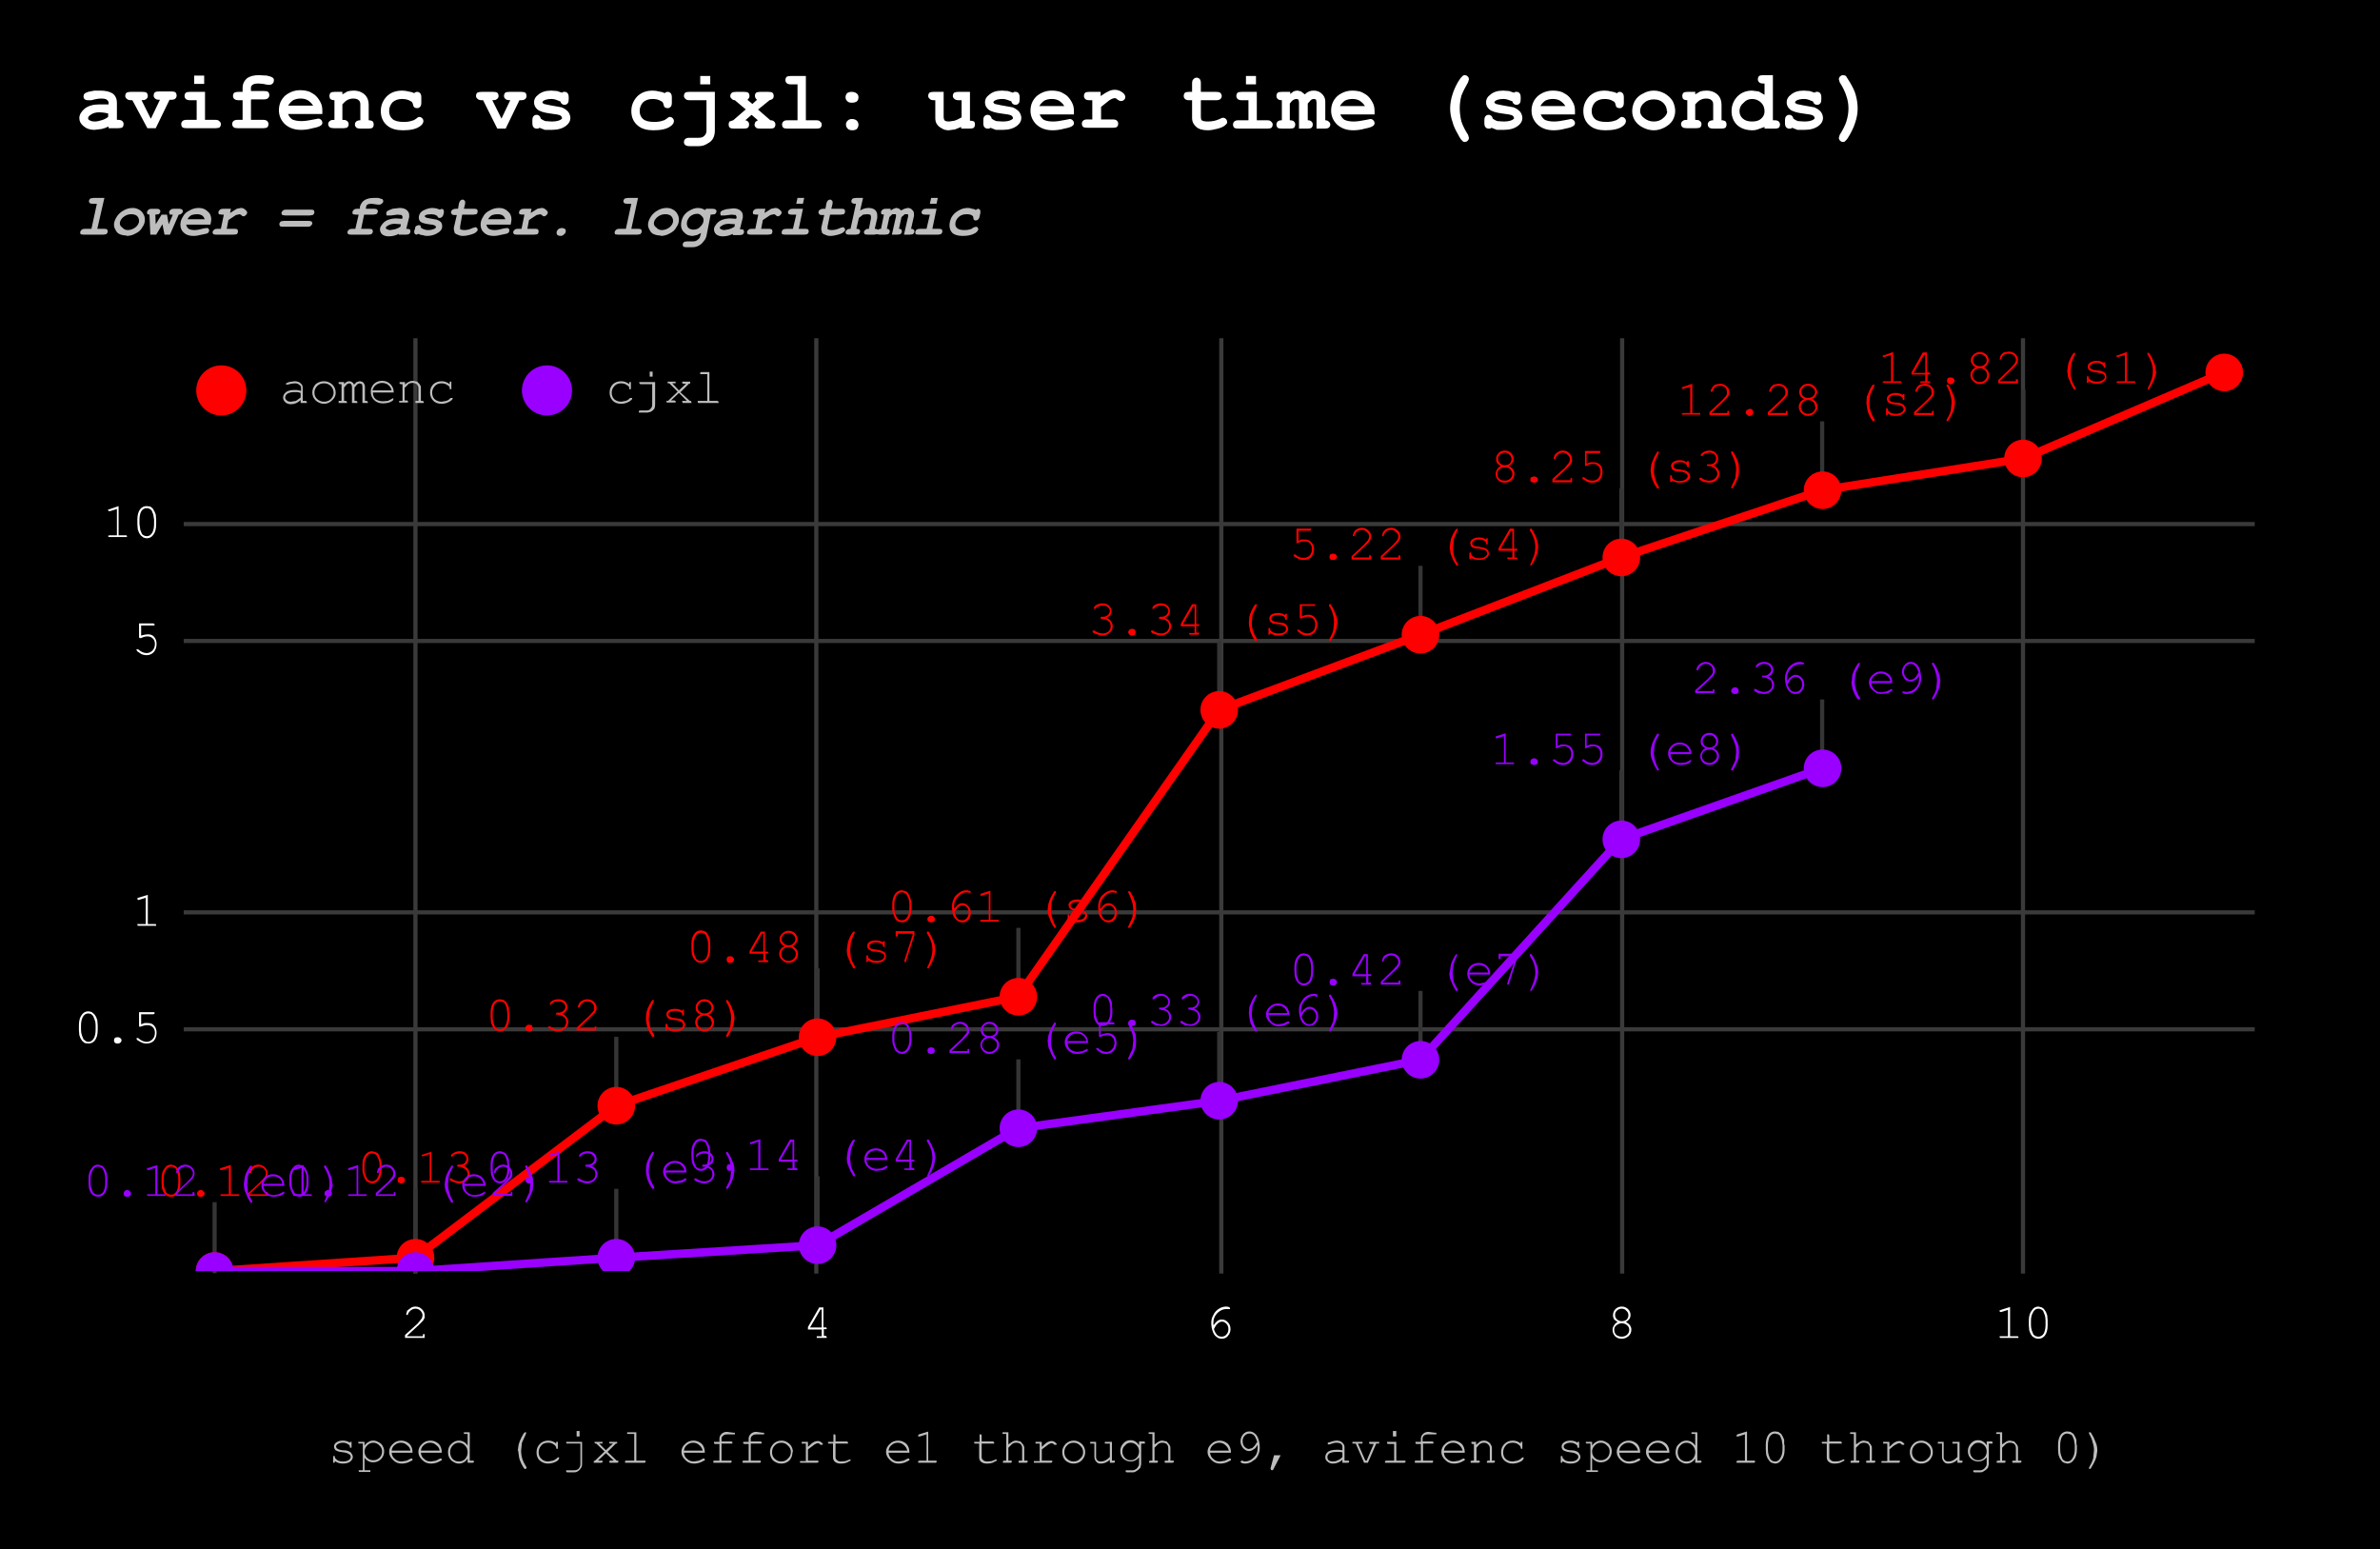 <svg
  xmlns="http://www.w3.org/2000/svg"
  width="570"
  height="371"
  fill="none"
  stroke-linecap="square"
  stroke-miterlimit="10"
>
  <path fill="#000000" d="M0 0h570v371H0V0Z" /><path
    stroke="#3a3a3a"
    stroke-linecap="butt"
    d="M99.5 81.5v223m96-223v223m97-223v223m96-223v223m96-223v223m-440-58h495m-495-28h495m-495-65h495m-495-28h495"
  /><path
    stroke="#353535"
    stroke-linecap="butt"
    d="M51.4 288.4v16m48.1-19.2v16m48.1-52.4v16m48.2-32.4v16m48.1-25.7v16M292 154v16m48.2-34v16m48.1-34.5v16m48.1-32.1v16m48.2-23.6v16M51.4 288.4v16m48.1-16v16m48.1-19.2v16m48.2-19v16m48.1-44v16m48.1-22.6v16m48.2-25.8v16m48.1-68.8v16m48.1-33v16"
  /><clipPath id="a"><path
      d="M44.5 81.3h495v223.1h-495V81.3Z"
    /></clipPath><path
    stroke="red"
    stroke-linecap="butt"
    stroke-width="2"
    d="m51.4 304.4 48-3.2 48.2-36.4 48.2-16.4 48-9.7L292 170l48.2-18 48-18.5 48.2-16.1 48.2-7.6 48-20.6"
    clip-path="url(#a)"
  /><path
    stroke="#90f"
    stroke-linecap="butt"
    stroke-width="2"
    d="M51.4 304.4h48l48.2-3.2 48.2-3 48-28 48.2-6.6 48.2-9.8 48-52.8 48.2-17"
    clip-path="url(#a)"
  /><path
    fill="red"
    d="M55.9 304.4a4.5 4.5 0 1 1-9 0 4.5 4.5 0 0 1 9 0Zm48.1-3.2a4.5 4.5 0 1 1-9 0 4.5 4.5 0 0 1 9 0Zm48.1-36.4a4.5 4.5 0 1 1-9 0 4.5 4.5 0 0 1 9 0Zm48.2-16.4a4.5 4.5 0 1 1-9 0 4.5 4.5 0 0 1 9 0Zm48.1-9.7a4.5 4.5 0 1 1-9 0 4.5 4.5 0 0 1 9 0Zm48.1-68.7a4.5 4.5 0 1 1-9 0 4.5 4.5 0 0 1 9 0Zm48.2-18a4.5 4.5 0 1 1-9 0 4.5 4.5 0 0 1 9 0Zm48.1-18.5a4.5 4.5 0 1 1-9 0 4.5 4.5 0 0 1 9 0Zm48.2-16.1a4.5 4.5 0 1 1-9 0 4.5 4.5 0 0 1 9 0Zm48-7.6a4.5 4.5 0 1 1-9 0 4.5 4.5 0 0 1 9 0Zm48.2-20.6a4.5 4.5 0 1 1-9 0 4.5 4.5 0 0 1 9 0Z"
    clip-path="url(#a)"
  /><path
    fill="#90f"
    d="M55.9 304.4a4.5 4.5 0 1 1-9 0 4.5 4.5 0 0 1 9 0Zm48.1 0a4.5 4.5 0 1 1-9 0 4.5 4.5 0 0 1 9 0Zm48.1-3.2a4.5 4.5 0 1 1-9 0 4.5 4.5 0 0 1 9 0Zm48.2-3a4.5 4.5 0 1 1-9 0 4.5 4.5 0 0 1 9 0Zm48.1-28a4.5 4.5 0 1 1-9 0 4.5 4.5 0 0 1 9 0Zm48.1-6.6a4.5 4.5 0 1 1-9 0 4.5 4.5 0 0 1 9 0Zm48.2-9.8a4.5 4.5 0 1 1-9 0 4.5 4.5 0 0 1 9 0Zm48.1-52.8a4.5 4.5 0 1 1-9 0 4.5 4.5 0 0 1 9 0Zm48.2-17a4.5 4.5 0 1 1-9 0 4.5 4.5 0 0 1 9 0Z"
    clip-path="url(#a)"
  /><path
    fill="red"
    d="M43.2 282.2v1.2q0 1.6-.7 2.5-.6.7-1.5.7-.5 0-.9-.2l-.6-.4-.4-.6-.3-.8-.1-1.2v-1.2q0-1.6.8-2.5.5-.8 1.5-.8l.8.2q.4.2.6.5l.4.6.3.8.1 1.2Zm-.5 0q0-.7-.2-1.3l-.4-1-.4-.3q-.3-.2-.7-.2-.9 0-1.3.9-.5.8-.5 2v1q0 .7.2 1.3l.4 1 .4.3q.3.2.8.2.8 0 1.3-.8.4-.9.4-2v-1ZM48 285h.2q.3 0 .5.3.3.2.3.5 0 .4-.3.6-.2.2-.5.2H48q-.4 0-.6-.2-.2-.2-.2-.6 0-.3.2-.5.2-.3.6-.3Zm7.3-6v7h1.9l.1.2v.2h-4.4l-.1-.2v-.2h2v-6.3l-1.6.5h-.4l-.1-.2v-.2l.3-.1 2.2-.7Zm4.6 7h3.8v-.5h.4l.1.3v.6h-4.7v-.7l2.9-2.7.9-1 .3-.5.1-.5q0-.6-.5-1.1-.5-.5-1.2-.5t-1.2.4q-.5.4-.6.9l-.1.2h-.4v-.2l.2-.8q.3-.4.8-.7.6-.3 1.2-.3.9 0 1.6.7.6.6.6 1.4l-.1.6-.4.7-1 1-2.8 2.6Zm31.5-7v1.2q0 1.5-.8 2.5-.6.7-1.5.7l-.8-.2-.7-.5-.3-.6-.3-.8q-.2-.5-.2-1.1v-1.3q0-1.6.8-2.5.6-.7 1.5-.7l.8.2q.4.1.7.4l.3.7.3.7q.2.5.2 1.2Zm-.5 0q0-.7-.2-1.3l-.5-1q-.1-.2-.4-.3-.3-.2-.7-.2-.8 0-1.3.8-.5.9-.5 2v1q0 .8.2 1.4l.5 1 .4.3q.3.2.7.2.8 0 1.3-.8.5-.9.5-2V279Zm5 2.8h.3l.6.2.2.6-.2.6-.6.2H96l-.6-.2-.2-.6.2-.6.6-.2Zm7.4-6v7h2v.4h-4.4v-.4h2v-6.4l-1.7.5h-.2v-.3l.2-.1 2.2-.7Zm7.8 3.4q.7.3 1 .8.4.6.4 1.2 0 .8-.7 1.5t-1.8.7q-.6 0-1.3-.3-.7-.2-1-.5v-.4h.4q.9.7 1.9.7.9 0 1.4-.5.6-.6.6-1.2 0-.5-.3-.9t-.8-.6q-.5-.3-1-.3h-.3l-.1-.2v-.2l.3-.1h.4q.7 0 1.1-.4.4-.4.4-1 0-.5-.4-.9-.5-.4-1.2-.4l-1 .2q-.4.1-.6.4l-.2.2h-.2l-.1-.2q0-.3.5-.6.7-.5 1.6-.5 1 0 1.5.5.6.6.6 1.4 0 .5-.3 1-.2.3-.8.6Zm10.9-36.7v1.2q0 1.6-.8 2.6-.6.7-1.5.7l-.8-.2q-.4-.2-.6-.5l-.4-.6-.3-.8-.1-1.2v-1.2q0-1.6.7-2.5.6-.7 1.5-.7l.8.1.7.5.4.7.3.7v1.2Zm-.5 0-.2-1.2-.4-1-.4-.3-.8-.2q-.8 0-1.3.8-.4.9-.4 2v1q0 .8.2 1.4l.4 1 .4.3q.3.2.7.2.9 0 1.3-.8.5-1 .5-2v-1.1Zm5.1 2.9h.2q.4 0 .6.2l.2.6-.2.6q-.2.2-.6.2h-.2q-.3 0-.5-.2-.3-.3-.3-.6t.3-.6q.2-.2.5-.2Zm8.1-2.6q.7.3 1 .8.4.6.4 1.1 0 1-.7 1.6-.7.7-1.8.7-.6 0-1.3-.3l-1-.5v-.4h.4q1 .7 2 .7.8 0 1.4-.5.5-.6.5-1.2 0-.5-.2-.9-.3-.4-.9-.7l-1-.2h-.3v-.4l.2-.1h.4q.7 0 1.1-.4.5-.4.5-1 0-.5-.5-.9-.4-.4-1.2-.4l-.9.1-.7.5-.1.2h-.3v-.2q0-.3.4-.6.7-.5 1.6-.5 1 0 1.6.5.6.6.6 1.4 0 .5-.3.9t-.9.7Zm4 3.5h3.7v-.4l.2-.1h.2v1h-4.7v-.7l3-2.8.9-1 .3-.4v-.5q0-.7-.4-1.1-.5-.5-1.3-.5-.6 0-1.1.4-.5.3-.6.9l-.1.1h-.4v-.1q0-.3.3-.8t.8-.7q.6-.3 1.1-.3 1 0 1.6.6.7.7.7 1.5l-.1.6-.4.6-1 1-2.8 2.7Zm16-2.4.1-1.4q.2-.8.7-1.8l.7-1.2h.4v.3l-1 2.2-.2 1.9q0 1 .3 2 .3.9 1 2v.2l-.1.2h-.4l-.7-1.2q-.5-1-.6-1.7-.2-.7-.2-1.5Zm8.7-1.8v-.3h.4v1.4h-.4v-.2q0-.4-.4-.6-.5-.3-1.3-.3t-1.3.3q-.3.2-.3.5 0 .4.4.6.3.2 1 .3l1.5.2q.6.2.8.6.3.4.3.8 0 .6-.6 1.1-.6.5-1.8.5-1.1 0-1.9-.6v.3l-.2.1h-.2v-1.6h.4v.2q0 .3.2.5l.6.4q.5.2 1.1.2 1 0 1.5-.3.4-.4.4-.8 0-.5-.5-.7-.4-.3-1.4-.4l-1.3-.2q-.4-.2-.6-.5-.2-.3-.2-.7 0-.6.6-1 .6-.3 1.5-.3 1 0 1.7.5Zm6.3.9q.7.3 1 .8.3.5.3 1 0 .9-.7 1.5-.6.7-1.6.7-.9 0-1.6-.7-.6-.6-.6-1.5 0-.5.3-1t1-.8l-.9-.6q-.3-.5-.3-1.1 0-.8.6-1.4.6-.6 1.5-.6 1 0 1.5.6.7.6.7 1.4 0 .6-.4 1-.2.4-.8.7Zm.7-1.7q0-.6-.5-1-.5-.5-1.2-.5t-1.1.4q-.5.5-.5 1.1 0 .6.5 1 .4.4 1.1.4.7 0 1.2-.4t.5-1Zm0 3.5q0-.6-.4-1-.5-.6-1.3-.6-.7 0-1.2.5t-.5 1.1q0 .7.5 1.2t1.2.5q.8 0 1.3-.5t.5-1.2Zm5.5-.9-.2 1.4q-.2.8-.7 1.8l-.7 1.2h-.3l-.1-.2v-.1q.7-1.2 1-2.2l.2-1.9q0-1-.3-2-.2-.9-.9-2v-.4h.4l.7 1.2.7 1.7q.2.7.2 1.5Zm-5.8-17.8v1.3q0 1.5-.7 2.5-.6.7-1.5.7-.5 0-.9-.2l-.6-.5-.4-.6-.3-.8-.1-1.1V226q0-1.6.8-2.5.5-.7 1.5-.7l.8.2q.4.1.6.4l.4.7.3.7.1 1.2Zm-.5.1q0-.7-.2-1.3l-.4-1-.4-.3q-.3-.2-.7-.2-.9 0-1.3.8-.5.9-.5 2v1q0 .8.2 1.4l.4 1 .4.3q.3.2.8.2.8 0 1.3-.8.4-.9.4-2v-1.1Zm5.2 2.8h.2q.3 0 .5.2.3.3.3.6t-.3.6q-.2.2-.5.2h-.2q-.4 0-.6-.2l-.2-.6.2-.6q.2-.2.6-.2Zm8-.6h-3.3v-.6l2.7-4.7h1v4.8h.7l.1.2v.2h-.7v1.6h.4l.2.1.1.2v.2h-2.4v-.4h1.2v-1.6Zm0-.5v-4.3h-.3l-2.5 4.3h2.8Zm7-1.3q.7.3 1 .8.3.5.3 1 0 1-.6 1.5-.7.7-1.6.7-1 0-1.6-.7-.7-.6-.7-1.5 0-.5.3-1t1-.8q-.6-.3-.8-.6-.4-.5-.4-1.1 0-.8.7-1.4.6-.6 1.5-.6.8 0 1.5.6.6.6.6 1.4 0 .6-.4 1-.2.4-.7.7Zm.7-1.7q0-.6-.5-1-.5-.5-1.1-.5-.7 0-1.2.4-.5.5-.5 1.1 0 .6.5 1 .5.5 1.2.5t1.1-.5q.5-.4.5-1Zm.1 3.5q0-.6-.5-1-.5-.6-1.2-.6-.8 0-1.3.5t-.5 1.1q0 .7.5 1.2t1.3.5q.7 0 1.2-.5t.5-1.2Zm12.2-.9.2-1.4q.1-.8.6-1.8t.8-1.2h.3v.3q-.6 1.2-.9 2.2l-.2 1.9.2 2q.3.9 1 2v.4h-.4l-.7-1.2-.7-1.7q-.2-.7-.2-1.5Zm8.7-1.8v-.3h.4v1.4h-.3l-.1-.2q0-.4-.4-.6-.5-.3-1.2-.3-.9 0-1.3.3-.4.2-.4.6 0 .3.4.6l1.1.2q1 .1 1.4.3.6.2.9.5l.2.8q0 .6-.6 1.1-.6.5-1.7.5-1.2 0-2-.6v.3l-.2.1h-.2v-1.6h.4v.2q0 .3.2.5l.7.4q.4.2 1 .2 1 0 1.5-.3.5-.4.5-.8 0-.5-.5-.7-.5-.3-1.4-.4-1 0-1.3-.2l-.7-.5q-.2-.3-.2-.7 0-.6.6-1 .7-.3 1.5-.3 1 0 1.7.5Zm7-2v-.1H215v.6l-.3.1h-.1l-.1-.3v-1h4.5v.9l-2 6.3v.2h-.4v-.4l2-6.2Zm5.5 3.8-.2 1.4q-.2.8-.7 1.8l-.7 1.2h-.3v-.3q.6-1.2.9-2.2.3-1 .3-1.9 0-1-.3-2-.3-.9-1-2v-.4h.4l.7 1.2.7 1.7q.2.7.2 1.5Zm-5.7-11v1.2q0 1.5-.8 2.5-.6.7-1.5.7l-.8-.2q-.4-.1-.7-.5l-.3-.6-.3-.8q-.2-.5-.2-1.1v-1.2q0-1.6.8-2.6.6-.7 1.5-.7l.8.2q.4.1.7.5l.3.6.3.8q.2.5.2 1.2Zm-.5 0q0-.7-.2-1.3l-.5-1q-.1-.2-.4-.3-.3-.2-.7-.2-.8 0-1.3.8-.5.9-.5 2v1q0 .8.2 1.4l.5 1q.1.2.4.3.3.2.7.2.8 0 1.3-.8.5-.9.5-2v-1Zm5 2.8h.3q.3 0 .6.3.2.2.2.5 0 .4-.2.6l-.6.2h-.2l-.6-.2q-.2-.2-.2-.6 0-.3.2-.5.3-.3.6-.3Zm5.7-1.7 1-1q.5-.3 1-.3.8 0 1.4.7.6.6.6 1.6 0 .9-.5 1.6-.6.7-1.5.7-.7 0-1.2-.4-.6-.4-1-1.2-.3-1-.3-2.2 0-1 .4-1.8.2-.6.7-1 .5-.5 1.1-.8.6-.3 1.4-.3l.8.2.1.2v.2h-.4l-.6-.1q-1.1 0-2 1-1 1-1 2.3v.6Zm.1.8q.3 1.1.7 1.6.5.4 1.2.4.6 0 1-.5.5-.5.5-1.3t-.4-1.3q-.5-.5-1-.5-.6 0-1.2.5l-.8 1.1Zm8.6-5.1v7h2v.4h-4.4v-.4h2V214l-1.7.5h-.3v-.4l.2-.1 2.2-.7Zm13.7 4.5.2-1.4q.2-.8.7-1.8l.7-1.2h.3l.1.2v.1q-.7 1.2-1 2.2l-.2 2q0 .9.3 1.8.2 1 .9 2.2v.3h-.4l-.7-1.2-.7-1.7q-.2-.7-.2-1.5Zm8.7-1.8v-.3h.4l.1.3v1.1h-.4v-.2q-.1-.4-.4-.6-.5-.3-1.3-.3t-1.3.3q-.3.3-.3.6t.4.6l1 .2 1.5.3.8.5q.3.4.3.8 0 .7-.6 1.1-.6.5-1.8.5-1.2 0-2-.6v.4h-.3V219h.3l.1.2.1.5q.2.3.7.4.4.2 1 .2 1 0 1.5-.3.5-.4.5-.8t-.5-.7q-.5-.3-1.4-.4-1 0-1.3-.2-.4-.2-.6-.5l-.2-.6q0-.7.6-1 .6-.4 1.5-.4 1 0 1.6.5Zm4 1.6q.4-.6.9-1 .5-.3 1-.3.8 0 1.4.7.6.6.6 1.6 0 .9-.5 1.6-.6.7-1.5.7-.7 0-1.2-.4-.6-.4-1-1.2-.3-1-.3-2.2 0-1 .4-1.8.2-.6.7-1 .5-.5 1.1-.8.6-.3 1.4-.3l.8.2.1.2v.2h-.4l-.6-.1q-1.1 0-2 1-1 1-1 2.3v.6Zm0 .8q.3 1.1.7 1.6.5.4 1.2.4.6 0 1-.5.5-.5.5-1.3t-.4-1.3q-.5-.5-1-.5-.6 0-1.2.5l-.8 1.1Zm8.5-.6-.1 1.4q-.2.8-.7 1.8l-.7 1.2h-.4v-.3l1-2.2.2-1.9q0-1-.3-1.9-.3-1-.9-2.2v-.2l.2-.1h.2l.7 1.2.7 1.7.1 1.5Zm-7-69.8q.7.3 1 .8.4.6.4 1.1 0 1-.7 1.6-.7.7-1.8.7-.6 0-1.3-.3-.7-.2-1-.5v-.4h.4q1 .7 2 .7.8 0 1.4-.5.5-.6.5-1.2 0-.5-.2-.9-.3-.4-.9-.7l-1-.2h-.3v-.4l.2-.1h.4q.7 0 1.1-.4.5-.4.5-1 0-.5-.5-.9-.4-.4-1.2-.4-.5 0-.9.2-.4.1-.7.4l-.1.2h-.4v-.2q0-.3.4-.6.7-.5 1.6-.5 1 0 1.6.5.6.6.6 1.4 0 .5-.3 1l-.9.6Zm6 2.6h.1q.4 0 .6.2l.2.6-.2.6q-.2.2-.6.2h-.2q-.3 0-.5-.2-.3-.3-.3-.6t.3-.6q.2-.2.5-.2Zm8-2.6q.7.3 1 .8.4.6.4 1.1 0 1-.7 1.6-.7.7-1.8.7-.6 0-1.3-.3-.7-.2-1-.5v-.4h.4q1 .7 2 .7.8 0 1.4-.5.5-.6.5-1.2 0-.5-.2-.9-.3-.4-.9-.7l-1-.2h-.3v-.4l.2-.1h.4q.7 0 1.1-.4.5-.4.5-1 0-.5-.5-.9-.4-.4-1.2-.4-.5 0-.9.2-.4.1-.7.4l-.1.2h-.4v-.2q0-.3.4-.6.7-.5 1.6-.5 1 0 1.6.5.6.6.6 1.4 0 .5-.3 1l-.9.6Zm7 2h-3.3v-.6l2.7-4.7h1v4.8h.7v.4h-.7v1.6h.7v.4l-.3.1h-2l-.1-.2v-.2h1.3v-1.7Zm0-.5v-4.3h-.3l-2.5 4.3h2.7Zm13-.4.1-1.4q.2-.8.7-1.8.5-1 .8-1.2h.3v.3l-1 2.2-.2 1.9q0 1 .3 2 .3.9 1 2v.2l-.1.2h-.4l-.7-1.2q-.5-1-.6-1.7-.2-.7-.2-1.5Zm8.7-1.8v-.3h.4v1.4h-.4v-.2q0-.4-.4-.6-.5-.3-1.3-.3t-1.3.3q-.3.2-.3.6 0 .3.4.5.3.2 1 .3l1.5.2q.6.2.8.6.3.4.3.8 0 .6-.6 1.1-.6.5-1.8.5-1.1 0-1.9-.6v.3l-.2.1h-.2v-1.6h.4v.2q0 .3.2.5l.6.4q.5.2 1.1.2 1 0 1.5-.3.4-.4.4-.8 0-.5-.5-.7-.4-.3-1.4-.4l-1.3-.2q-.4-.2-.6-.5-.2-.3-.2-.7 0-.6.6-1 .6-.3 1.5-.3 1 0 1.7.5Zm4-2.1v2.4l.8-.3.8-.1q.9 0 1.5.7.6.6.6 1.7t-.7 1.9q-.7.7-1.7.7-.7 0-1.4-.3l-.8-.6-.2-.3v-.2h.4q1 .9 2 .9.8 0 1.4-.6.5-.6.5-1.6 0-.8-.5-1.3-.4-.5-1.2-.5-.8 0-1.5.4h-.5v-3.4h3.7v.4h-3.3Zm8.5 3.9-.2 1.4q-.2.8-.7 1.8l-.7 1.2h-.3l-.1-.2v-.1q.7-1.2 1-2.2l.2-1.9q0-1-.3-2-.2-.9-.9-2v-.4h.4l.7 1.2.7 1.7q.2.7.2 1.5Zm-9.3-22v2.4l.7-.3h.8q1 0 1.5.6.7.6.7 1.7 0 1.2-.7 2-.7.6-1.8.6-.7 0-1.3-.3l-.9-.5-.2-.3v-.2h.5q.8.8 1.9.8.8 0 1.4-.5.6-.6.6-1.6 0-.9-.5-1.4-.5-.5-1.3-.5-.7 0-1.5.4l-.3.1h-.1v-3.5h3.5v.4l-.3.1H311Zm8.2 5.5h.2q.3 0 .5.2.3.2.3.5 0 .4-.3.6-.2.2-.5.2h-.2q-.4 0-.6-.2-.2-.2-.2-.5 0-.4.2-.6.2-.2.6-.2Zm5 .9h3.7v-.5h.4l.1.3v.7h-4.7v-.8l2.9-2.7.9-1 .3-.5.1-.5q0-.6-.5-1-.5-.6-1.2-.6t-1.2.4q-.5.4-.6 1l-.1.1h-.3v-.2l.2-.7q.3-.5.8-.8.6-.3 1.2-.3.9 0 1.6.7.6.6.6 1.4l-.1.6-.4.7-1 1-2.8 2.6Zm7 0h3.7v-.5h.4l.1.3v.7h-4.7v-.8l2.9-2.7.9-1 .3-.5.1-.5q0-.6-.5-1-.5-.6-1.2-.6t-1.2.4q-.5.4-.6 1l-.1.1h-.3v-.2l.2-.7q.3-.5.8-.8.6-.3 1.2-.3.9 0 1.6.7.6.6.6 1.4l-.1.6-.4.7-1 1-2.8 2.6Zm16-2.5.2-1.4q.1-.7.6-1.7t.8-1.2l.1-.1h.2v.3l-.9 2.2-.2 2q0 1 .2 1.9.3 1 1 2.1v.3h-.4l-.7-1.1-.7-1.7-.2-1.6Zm8.7-1.8v-.2l.2-.1h.2v1.4l-.2.1h-.1l-.1-.3q0-.3-.4-.6-.5-.3-1.2-.3-.9 0-1.3.3t-.4.6q0 .4.4.6.3.2 1.1.2l1.4.3q.6.2.9.6.2.3.2.8 0 .6-.6 1-.6.5-1.7.5-1.2 0-2-.5v.3h-.4v-1.5l.2-.1h.2v.3l.2.4q.2.3.7.5.4.2 1 .2 1 0 1.5-.4t.5-.7q0-.5-.5-.8-.5-.3-1.4-.4-1 0-1.3-.2-.4-.1-.7-.4l-.2-.7q0-.6.6-1 .7-.4 1.5-.4 1 0 1.7.5Zm6.3 2.7h-3.3v-.6l2.7-4.7h1v4.8h.7l.1.3v.1l-.3.1h-.4v1.6h.6l.1.2v.2H361v-.4h1.2v-1.6Zm0-.5v-4.3h-.3l-2.5 4.3h2.8Zm6.2-.3-.2 1.4-.7 1.7-.7 1.2h-.3v-.2l.9-2.2q.3-1 .3-2t-.3-1.9q-.3-1-1-2.1v-.3l.3-.1h.1l.7 1.2q.5 1 .7 1.8.2.7.2 1.5Zm-7-19.5q.6.3 1 .8.3.5.3 1 0 1-.7 1.6-.7.6-1.6.6-1 0-1.6-.6-.6-.6-.6-1.5 0-.6.3-1 .3-.6.9-.9l-.8-.6q-.3-.5-.3-1 0-.9.6-1.5t1.5-.6q.9 0 1.5.6t.6 1.4q0 .6-.3 1t-.8.7Zm.6-1.6q0-.7-.5-1.1-.4-.5-1.1-.5-.7 0-1.2.5-.4.4-.4 1t.4 1q.5.5 1.2.5t1.2-.4q.4-.5.4-1Zm.2 3.5q0-.6-.5-1.1-.5-.5-1.3-.5-.7 0-1.3.5-.5.5-.5 1 0 .8.5 1.3.6.4 1.3.4.7 0 1.2-.4.6-.5.6-1.2Zm5 .6h.3l.6.2q.2.2.2.5 0 .4-.2.6l-.6.2h-.2l-.6-.2q-.2-.2-.2-.5 0-.4.2-.6l.6-.2Zm5 .9h3.9v-.5h.4v1h-4.7v-.8l3-2.7.8-1q.3-.3.3-.5l.1-.5q0-.6-.5-1-.5-.6-1.2-.6-.6 0-1.1.4-.5.4-.7 1v.1h-.4v-.2l.2-.7q.4-.5.9-.8.5-.3 1.1-.3 1 0 1.6.7.6.6.6 1.4v.6l-.4.7-1 1-2.8 2.6Zm7.8-6.4v2.4l.9-.3h.7q1 0 1.6.6.6.6.6 1.7 0 1.2-.7 2-.7.6-1.8.6-.7 0-1.3-.3l-.8-.5-.3-.3.1-.2h.4q.9.8 2 .8.8 0 1.3-.5.6-.6.6-1.6 0-.9-.5-1.4-.5-.5-1.2-.5-.8 0-1.6.4l-.2.1h-.2V108h3.6l.1.3v.1l-.3.1h-3Zm15.3 4 .2-1.5.7-1.7.7-1.2.2-.1h.1l.1.3-1 2.2-.2 2q0 1 .3 1.9.2 1 .9 2.1v.4h-.4l-.7-1.1-.7-1.7-.2-1.6Zm8.7-1.9v-.2l.3-.1h.1l.1.3v1.1l-.2.1h-.2v-.3l-.4-.6q-.5-.3-1.3-.3t-1.3.3q-.3.3-.3.6 0 .4.4.6.2.2 1 .2l1.5.3q.5.2.8.6.3.3.3.8 0 .6-.6 1-.6.5-1.8.5-1.2 0-1.9-.5v.2l-.1.1h-.4v-1.5l.1-.1h.2l.1.3.1.4q.2.3.7.5.4.2 1 .2 1 0 1.5-.4t.5-.7q0-.5-.5-.8-.5-.3-1.4-.4-.9 0-1.3-.2-.4-.1-.6-.4l-.2-.7q0-.6.6-1t1.5-.4q1 0 1.6.5Zm6.4.8q.7.3 1 .8.4.5.4 1.1 0 .9-.7 1.6-.7.6-1.8.6l-1.3-.2q-.7-.3-1-.6v-.3l.2-.1h.2q.9.7 1.9.7.9 0 1.4-.5.6-.5.6-1.2 0-.4-.3-.8-.3-.5-.8-.7-.5-.3-1-.3h-.3l-.1-.2v-.2h.7q.7 0 1.1-.4.4-.4.4-1 0-.5-.4-1-.5-.4-1.2-.4l-1 .2q-.4.2-.6.5l-.2.1h-.2l-.1-.2q0-.2.5-.6.7-.5 1.6-.5 1 0 1.5.6.6.6.6 1.3 0 .5-.3 1-.2.4-.8.7Zm6.1 1-.1 1.5-.7 1.7-.7 1.2h-.4v-.2l1-2.2.2-2q0-1-.3-1.9-.3-1-.9-2.1v-.3l.2-.1h.2l.7 1.2q.5 1 .7 1.8l.1 1.5ZM405.3 92v6.9h1.9v.4h-4.4V99l.3-.1h1.7v-6.3l-1.6.5h-.4v-.4h.2l2.3-.8Zm4.6 6.9h3.8v-.5h.4v1h-4.7v-.7l3-2.8.9-1 .3-.5V94q0-.7-.4-1.2-.5-.4-1.3-.4-.6 0-1.1.3-.5.4-.6 1l-.1.1h-.4v-.1q0-.3.3-.8t.8-.8l1.1-.2q1 0 1.6.6.7.6.7 1.4l-.1.7-.4.6-1 1-2.8 2.7Zm9-1h.2q.4 0 .6.3.2.2.2.6 0 .3-.2.5-.2.3-.6.3h-.2q-.3 0-.5-.3-.3-.2-.3-.5 0-.4.3-.6.2-.2.5-.2Zm5 1h3.8v-.5h.4v1h-4.7v-.7l3-2.8.9-1 .3-.5V94q0-.7-.4-1.2-.5-.4-1.3-.4-.6 0-1.1.3-.5.4-.6 1l-.1.1h-.4v-.1q0-.3.3-.8t.8-.8l1.1-.2q1 0 1.6.6.7.6.7 1.4l-.1.7-.4.6-1 1-2.8 2.7Zm10.1-3.3q.7.3 1 .8.3.5.3 1 0 .9-.7 1.5-.6.7-1.6.7-.9 0-1.6-.7-.6-.6-.6-1.5 0-.5.3-1t1-.8q-.6-.3-.9-.7-.3-.5-.3-1 0-.8.6-1.4.6-.6 1.5-.6 1 0 1.5.6.7.6.7 1.4 0 .5-.4 1-.2.4-.8.7Zm.7-1.7q0-.6-.5-1-.5-.5-1.2-.5t-1.1.4q-.5.5-.5 1 0 .7.5 1.1.4.4 1.1.4.7 0 1.2-.4t.5-1Zm0 3.5q0-.6-.4-1.1-.5-.5-1.3-.5-.7 0-1.2.5t-.5 1.1q0 .7.5 1.2t1.2.5q.8 0 1.3-.5t.5-1.2Zm12.3-1 .1-1.4.7-1.7q.5-1 .8-1.2h.3v.3l-1 2.2-.2 1.9q0 1 .3 1.9.3 1 1 2.1v.2l-.1.1-.2.1h-.1q-.3-.2-.8-1.2t-.6-1.7l-.2-1.5Zm8.7-1.8v-.2h.4v1.3l-.2.1h-.2v-.3q0-.3-.4-.5-.5-.4-1.3-.4t-1.3.4q-.3.2-.3.5 0 .4.4.6.3.2 1 .3 1 0 1.5.2.6.2.8.6.3.4.3.8 0 .6-.6 1-.6.6-1.8.6-1.1 0-1.9-.6v.4h-.4v-1.6h.4v.2q0 .3.2.4.2.3.6.5.5.2 1.1.2 1 0 1.5-.4.4-.3.4-.7 0-.5-.5-.8-.4-.2-1.3-.3-1-.1-1.4-.3-.4-.1-.6-.4-.2-.3-.2-.7 0-.6.6-1t1.5-.4q1 0 1.7.5Zm3.2 4.3h3.8v-.5h.4v1h-4.7v-.7l3-2.8.9-1 .3-.5V94q0-.7-.4-1.2-.5-.4-1.3-.4-.6 0-1.1.3-.5.4-.6 1l-.1.1h-.4v-.1q0-.3.3-.8t.8-.8l1.1-.2q1 0 1.6.6.7.6.7 1.4l-.1.7-.4.6-1 1-2.8 2.7Zm9.3-2.4-.2 1.4q-.2.8-.7 1.7l-.7 1.2-.2.1h-.1l-.1-.2v-.2q.7-1.1 1-2.1l.2-2q0-.9-.3-1.8-.2-1-.9-2.2v-.3h.4l.7 1.2.7 1.7q.2.7.2 1.5Zm-14.8-12.2v7h1.9l.1.2v.2H451l-.1-.2v-.1l.3-.1h1.7V85l-1.6.5h-.3l-.1-.2v-.2h.3l2.2-.8Zm7.7 5.4h-3.3v-.5l2.7-4.8h1v4.8h.5l.2.1.1.2v.2h-.7v1.6h.6l.1.2v.2h-2.4v-.3l.3-.1h.9v-1.6Zm0-.5V85h-.3l-2.5 4.3h2.8Zm6 1.2h.2q.3 0 .5.2.3.2.3.6 0 .3-.3.5-.2.3-.5.3h-.2q-.4 0-.6-.3-.2-.2-.2-.5 0-.4.2-.6.2-.2.6-.2Zm8-2.4q.7.3 1 .8.3.5.3 1 0 .9-.6 1.5-.7.7-1.6.7-1 0-1.6-.7-.7-.6-.7-1.5 0-.5.3-1t1-.8q-.6-.3-.8-.7-.4-.5-.4-1 0-.8.7-1.4.6-.6 1.5-.6.8 0 1.5.6.6.6.6 1.4 0 .5-.4 1-.2.4-.7.7Zm.7-1.7q0-.6-.5-1-.5-.5-1.1-.5-.7 0-1.2.4-.5.5-.5 1 0 .7.5 1.1.5.4 1.2.4t1.1-.4q.5-.4.5-1Zm.1 3.5q0-.6-.5-1.1-.5-.5-1.2-.5-.8 0-1.3.5t-.5 1.1q0 .7.5 1.2t1.3.5q.7 0 1.2-.5t.5-1.2Zm3.1 1.5h3.8v-.5h.4l.1.3v.7h-4.7V91l2.9-2.8.9-1 .3-.5.1-.4q0-.7-.5-1.2-.5-.4-1.2-.4t-1.2.3q-.5.4-.6 1l-.1.1h-.3V86l.2-.8q.3-.5.8-.8l1.2-.2q.9 0 1.6.6.6.6.6 1.4l-.1.7-.4.6-1 1-2.8 2.7Zm16.1-2.4.2-1.5q.1-.7.6-1.7t.8-1.2h.3v.3q-.6 1.2-.9 2.2l-.2 1.9q0 1 .2 1.9.3 1 1 2.1v.3l-.3.1h-.1L496 92l-.7-1.7-.2-1.5Zm8.7-1.9v-.2h.4V88l-.2.1h-.1l-.1-.3q0-.3-.4-.5-.5-.4-1.2-.4-.9 0-1.3.4-.4.2-.4.5 0 .4.4.6.3.2 1.1.3 1 0 1.4.2.6.2.9.6l.2.8q0 .6-.6 1-.6.6-1.7.6-1.2 0-2-.6v.4h-.4v-1.6h.4v.2q0 .3.2.4.2.3.7.5.4.2 1 .2 1 0 1.5-.4.5-.3.5-.7 0-.5-.5-.8l-1.4-.3q-1-.1-1.3-.3-.4-.1-.7-.4-.2-.3-.2-.7 0-.6.6-1 .7-.4 1.5-.4 1 0 1.7.5Zm5.6-2.7v7h1.9l.1.2v.2H507l-.1-.2v-.1l.3-.1h1.7V85l-1.6.5h-.3l-.1-.2v-.2h.3l2.2-.8Zm7 4.6q0 .7-.3 1.4-.2.8-.7 1.7l-.7 1.2-.1.1h-.2v-.4q.6-1.1.9-2.1.3-1 .3-2 0-.9-.3-1.8-.3-1-1-2.2v-.3h.4l.7 1.2.7 1.7q.2.7.2 1.5Z"
  /><path
    fill="#90f"
    d="M25.7 282.2v1.2q0 1.6-.7 2.5-.6.7-1.5.7-.5 0-.9-.2l-.6-.4-.4-.6-.3-.8-.1-1.2v-1.2q0-1.6.8-2.5.5-.8 1.5-.8l.8.2q.4.2.6.5l.4.6.3.8.1 1.2Zm-.5 0q0-.7-.2-1.3l-.4-1-.4-.3q-.3-.2-.7-.2-.9 0-1.3.9-.5.8-.5 2v1q0 .7.2 1.3l.4 1 .4.3q.3.2.8.2.8 0 1.3-.8.4-.9.4-2v-1Zm5.2 2.8h.2q.3 0 .5.3.3.2.3.5 0 .4-.3.6-.2.2-.5.2h-.2q-.4 0-.6-.2-.2-.2-.2-.6 0-.3.2-.5.2-.3.6-.3Zm7.3-6v7h1.9l.1.2v.2h-4.4l-.1-.2v-.2h2v-6.3l-1.6.5h-.3l-.1-.2v-.2l.3-.1 2.2-.7Zm4.6 7h3.8v-.5h.4l.1.3v.6H42v-.7l2.9-2.7.9-1 .3-.5.1-.5q0-.6-.5-1.1-.5-.5-1.2-.5t-1.2.4q-.5.4-.6.9l-.1.2h-.4v-.2l.2-.8q.3-.4.8-.7.6-.3 1.2-.3.9 0 1.6.7.6.6.6 1.4l-.1.6-.4.7-1 1-2.8 2.6Zm16.1-2.5.2-1.4q.1-.8.6-1.7.5-1 .8-1.2l.1-.1h.2v.4l-.9 2.1-.2 2 .2 1.9q.3 1 1 2.1v.4H60l-.7-1.2-.7-1.7q-.2-.7-.2-1.5Zm9.7.5h-5q.1 1 .8 1.6.7.6 1.7.6l1.1-.2 1-.5.2-.1h.2v.4q-.3.3-1 .6l-1.5.2q-1.3 0-2.1-.8-.9-.8-.9-2 0-1 .8-1.8t2-.8q1.2 0 2 .8.7.8.7 2Zm-.5-.5q-.1-.8-.7-1.3-.7-.5-1.5-.5-.9 0-1.5.5t-.8 1.3h4.5Zm5.1-4.5v7h1.9l.1.2v.2h-4.4l-.1-.2v-.2h2v-6.3l-1.6.5h-.3l-.1-.2v-.2l.3-.1 2.2-.7Zm7 4.5q0 .7-.3 1.5l-.7 1.7-.7 1.2h-.3v-.2l.9-2.2q.3-1 .3-2t-.3-1.9q-.3-1-1-2.1v-.3l.3-.1h.1l.7 1.2.7 1.7.2 1.5Z"
  /><path
    fill="#90f"
    d="M73.9 282.2v1.2q0 1.6-.8 2.5-.6.7-1.5.7l-.8-.2q-.4-.1-.7-.4l-.3-.6-.3-.8q-.2-.5-.2-1.2v-1.2q0-1.6.8-2.5.6-.8 1.5-.8l.8.2.7.5.3.6.3.8q.2.5.2 1.2Zm-.5 0q0-.7-.2-1.3l-.5-1-.4-.3q-.3-.2-.7-.2-.8 0-1.3.9-.5.8-.5 2v1q0 .7.2 1.3l.5 1q.1.2.4.3.3.2.7.2.8 0 1.3-.8.5-.9.5-2v-1Zm5 2.8h.3q.3 0 .6.3.2.2.2.5 0 .4-.2.6l-.6.2h-.2l-.6-.2q-.2-.2-.2-.6 0-.3.2-.5.3-.3.6-.3Zm7.4-6v7h2v.4h-4.4v-.4h2v-6.3l-1.7.5h-.3v-.4l.2-.1 2.2-.7Zm4.7 7h3.8v-.5h.4v.9H90v-.7l3-2.7.8-1q.3-.3.3-.5l.1-.5q0-.6-.5-1.1-.5-.5-1.2-.5-.6 0-1.1.4-.5.4-.7.9v.2h-.4v-.2l.2-.8.9-.7q.5-.3 1.1-.3 1 0 1.6.7.6.6.6 1.4v.6l-.4.7-1 1-2.8 2.6Zm16-2.5.2-1.4q.2-.8.7-1.7l.7-1.2.2-.1h.1l.1.2v.2q-.7 1.2-1 2.1l-.2 2q0 .9.3 1.9.2 1 .9 2.1v.4h-.4l-.7-1.2-.7-1.7q-.2-.7-.2-1.5Zm9.8.5h-5q0 1 .7 1.6.7.6 1.7.6l1.2-.2 1-.5.1-.1h.2v.4q-.3.3-1 .6-.7.2-1.5.2-1.3 0-2.1-.8-.9-.8-.9-2 0-1 .8-1.8t2-.8q1.2 0 2 .8t.8 2Zm-.5-.5q-.2-.8-.8-1.3-.6-.5-1.5-.5t-1.5.5q-.6.5-.8 1.3h4.6Zm2.7 2.4h3.8v-.4h.4v.9H118v-.7l3-2.7.8-1q.3-.3.3-.5l.1-.5q0-.6-.5-1.1-.5-.5-1.2-.5-.6 0-1.1.4-.5.4-.7.9v.2h-.4v-.2l.2-.8.9-.7q.5-.3 1.1-.3 1 0 1.6.7.6.6.6 1.4v.6l-.4.7-1 1-2.8 2.6Zm9.2-2.4-.1 1.5-.7 1.7-.7 1.2h-.4v-.2l1-2.2.2-2q0-1-.3-1.9-.3-1-.9-2.1v-.3l.2-.1h.2l.7 1.2.7 1.7.1 1.5Z"
  /><path
    fill="#90f"
    d="M122 279v1.2q0 1.5-.8 2.5-.6.7-1.5.7l-.8-.2q-.4-.2-.6-.5l-.4-.6-.3-.8-.1-1.1v-1.3q0-1.6.7-2.5.6-.7 1.5-.7.5 0 .8.2.4.1.7.4l.4.7.3.7v1.2Zm-.5 0q0-.7-.2-1.3l-.4-1-.4-.3-.8-.2q-.8 0-1.3.8-.4.9-.4 2v1q0 .8.2 1.4l.4 1 .4.3q.3.2.7.2.9 0 1.3-.8.5-.9.5-2V279Zm5.1 2.8h.2q.4 0 .6.2l.2.6-.2.6q-.2.2-.6.2h-.2q-.3 0-.5-.2-.3-.3-.3-.6t.3-.6q.2-.2.5-.2Zm7.4-6v7h1.9v.4h-4.4v-.4h2v-6.4l-1.6.5h-.4v-.3l.2-.1 2.3-.7Zm7.7 3.4q.7.3 1 .8.4.6.4 1.2 0 .8-.7 1.5t-1.8.7q-.6 0-1.3-.3-.7-.2-1-.5v-.4h.4q1 .7 2 .7.8 0 1.4-.5.5-.6.5-1.2 0-.5-.2-.9-.3-.4-.9-.6-.5-.3-1-.3h-.3v-.4l.2-.1h.4q.7 0 1.1-.4.5-.4.5-1 0-.5-.5-.9-.4-.4-1.2-.4-.5 0-.9.2-.4.1-.7.4l-.1.2h-.3v-.2q0-.3.4-.6.7-.5 1.6-.5 1 0 1.6.5.6.6.6 1.4 0 .5-.3 1l-.9.6Zm13 1 .1-1.3q.2-.8.7-1.8l.7-1.2h.4v.3l-1 2.2-.2 1.9q0 1 .3 2 .3.9 1 2v.2l-.1.2h-.4l-.7-1.2q-.5-1-.6-1.7-.2-.7-.2-1.5Zm9.7.6h-5q.1 1 .8 1.5.6.6 1.6.6l1.2-.2q.6-.1 1-.5h.3l.1.2v.2l-1 .6-1.6.2q-1.2 0-2-.8-1-.9-1-2t.9-1.9q.8-.7 2-.7 1.1 0 2 .8.7.7.7 2Zm-.5-.5q-.2-.8-.8-1.3-.6-.5-1.5-.5-.8 0-1.4.5-.7.5-.8 1.3h4.5Zm5.8-1q.7.2 1 .7.4.6.4 1.2 0 .8-.7 1.5t-1.8.7q-.6 0-1.3-.3-.7-.2-1-.5v-.4h.4q1 .7 2 .7.8 0 1.4-.5.5-.6.5-1.2 0-.5-.2-.9-.3-.4-.9-.6-.5-.3-1-.3h-.3v-.4l.2-.1h.4q.7 0 1.1-.4.5-.4.5-1 0-.5-.5-.9-.4-.4-1.2-.4-.5 0-.9.2-.4.1-.7.4l-.1.2h-.3v-.2q0-.3.4-.6.7-.5 1.6-.5 1 0 1.6.5.6.6.6 1.4 0 .5-.3 1l-.9.6Zm6.2 1-.2 1.4q-.2.8-.7 1.8l-.7 1.2h-.3l-.1-.2v-.1q.7-1.2 1-2.2l.2-1.9q0-1-.3-2-.2-.9-.9-2v-.4h.4l.7 1.2.7 1.7q.2.7.2 1.5Z"
  /><path
    fill="#90f"
    d="M170.1 276v1.2q0 1.5-.7 2.5-.6.7-1.5.7-.5 0-.9-.2l-.6-.5-.4-.6-.3-.8-.1-1.1v-1.3q0-1.6.8-2.5.5-.7 1.5-.7l.8.2q.4.1.6.4l.4.7.3.8.1 1.1Zm-.5 0q0-.7-.2-1.3l-.4-1-.4-.3q-.3-.2-.7-.2-.9 0-1.3.8-.5.9-.5 2v1q0 .8.2 1.4l.4 1 .4.3q.3.2.8.2.8 0 1.3-.8.4-.9.4-2V276Zm5.2 2.8h.2q.3 0 .5.2.3.3.3.6t-.3.6q-.2.2-.5.2h-.2q-.4 0-.6-.2l-.2-.6.2-.6q.2-.2.6-.2Zm7.3-6v7h1.9l.1.2v.2h-4.4l-.1-.2v-.2h2v-6.4l-1.6.6h-.3l-.1-.3v-.1l.3-.1 2.2-.7Zm7.7 5.4h-3.3v-.6l2.7-4.7h1v4.8h.7l.1.2v.2h-.7v1.6h.4l.2.1.1.2v.2h-2.4v-.4h1.2v-1.6Zm0-.5v-4.3h-.3l-2.5 4.3h2.8Zm13-.4.2-1.4q.1-.8.6-1.8t.8-1.2h.3v.3q-.6 1.2-.9 2.2l-.2 1.9.2 2q.3.9 1 2v.4h-.4l-.7-1.2-.7-1.7q-.2-.7-.2-1.5Zm9.7.5h-5q.1 1 .8 1.5.7.6 1.7.6l1.1-.1 1-.5.2-.1h.2v.4q-.3.3-1 .6l-1.5.2q-1.3 0-2.1-.8-.9-.8-.9-2 0-1.1.8-1.9.8-.7 2-.7t2 .8q.7.7.7 2Zm-.5-.5q-.1-.8-.7-1.3-.7-.5-1.5-.5-.9 0-1.5.5t-.8 1.3h4.5Zm5.8.9h-3.3v-.6l2.7-4.7h1v4.8h.7l.1.2v.2h-.7v1.6h.4l.2.1.1.2v.2h-2.4v-.4h1.2v-1.6Zm0-.5v-4.3h-.3l-2.5 4.3h2.8Zm6.2-.4-.2 1.4q-.2.8-.7 1.8l-.7 1.2h-.3v-.3q.6-1.2.9-2.2.3-1 .3-1.9 0-1-.3-2-.3-.9-1-2v-.4h.4l.7 1.2.7 1.7q.2.7.2 1.5Zm-5.7-29.3v1.1q0 1.6-.8 2.6-.6.7-1.5.7l-.8-.2-.7-.5-.3-.6-.3-.8q-.2-.5-.2-1.2V248q0-1.6.8-2.5.6-.7 1.5-.7l.8.1.7.5.3.7.3.7q.2.5.2 1.2Zm-.5 0q0-.7-.2-1.3l-.5-1q-.1-.2-.4-.3-.3-.2-.7-.2-.8 0-1.3.8-.5.9-.5 2v1q0 .8.2 1.4l.5 1 .4.3q.3.2.7.2.8 0 1.3-.9.5-.8.5-2v-1Zm5 2.8h.3l.6.2.2.6-.2.6-.6.2h-.2l-.6-.2-.2-.6.2-.6.6-.2Zm5 .9h3.9v-.4l.2-.1h.2v1h-4.7v-.7l3-2.8.8-1q.3-.2.3-.4l.1-.5q0-.7-.5-1.1-.5-.5-1.2-.5-.6 0-1.1.3-.5.4-.7 1v.1h-.4v-.1l.2-.8q.4-.5.9-.7.5-.3 1.1-.3 1 0 1.6.6.6.7.6 1.5v.6l-.4.6-1 1-2.8 2.7Zm10.2-3.3q.6.3 1 .8.3.5.3 1 0 .9-.7 1.5-.7.7-1.6.7-1 0-1.6-.7-.6-.6-.6-1.5 0-.5.3-1t.9-.8l-.8-.6q-.3-.5-.3-1.1 0-.8.6-1.4.6-.6 1.5-.6t1.5.6q.6.6.6 1.4 0 .6-.3 1t-.8.7Zm.6-1.7q0-.6-.5-1-.4-.5-1.1-.5-.7 0-1.2.4-.4.5-.4 1.1 0 .6.4 1 .5.4 1.2.4t1.2-.4q.4-.4.4-1Zm.2 3.5q0-.6-.5-1-.5-.6-1.3-.6-.7 0-1.3.5-.5.5-.5 1.1 0 .7.5 1.2.6.5 1.3.5.7 0 1.2-.5.6-.5.6-1.2Zm12.1-1 .2-1.3q.2-.8.7-1.8l.7-1.2h.3l.1.2v.1q-.7 1.2-1 2.2l-.2 1.9q0 1 .3 2 .2.9.9 2v.4h-.4l-.7-1.2-.7-1.7-.2-1.5Zm9.8.6h-5q0 1 .7 1.5.7.6 1.7.6l1.2-.2 1-.5h.2v.4q-.3.3-1 .5-.7.3-1.5.3-1.3 0-2.1-.8-.9-.9-.9-2t.8-1.9q.8-.7 2-.7t2 .8q.8.7.8 2Zm-.5-.5q-.2-.8-.8-1.3-.6-.5-1.5-.5t-1.5.5q-.6.5-.8 1.3h4.6Zm3.4-4v2.5l.9-.3.7-.1q1 0 1.6.6.6.7.6 1.8t-.7 1.9q-.7.7-1.8.7-.7 0-1.3-.3l-.8-.6-.3-.3.1-.2h.4q.9.9 2 .9.8 0 1.3-.6.6-.6.6-1.6 0-.8-.5-1.3t-1.2-.5q-.8 0-1.6.4h-.4v-3.5h3.4l.2.1.1.2v.2h-3.3Zm8.5 4-.1 1.4q-.2.8-.7 1.8l-.7 1.2h-.4v-.3l1-2.2.2-1.9q0-1-.3-2l-.9-2v-.4h.4l.7 1.2.7 1.7.1 1.5Z"
  /><path
    fill="#90f"
    d="M266.4 241.3v1.2q0 1.6-.8 2.5-.6.7-1.5.7l-.8-.1q-.4-.2-.6-.5l-.4-.6-.3-.8-.1-1.2v-1.2q0-1.6.7-2.5.6-.8 1.5-.8.5 0 .8.2l.7.5.4.6.3.8v1.2Zm-.5 0q0-.7-.2-1.3l-.4-1-.4-.3-.8-.2q-.8 0-1.3.9-.4.8-.4 2v1q0 .7.2 1.3l.4 1q.1.2.4.3.3.3.7.3.9 0 1.3-.9.5-.9.5-2v-1Zm5.1 2.9h.2q.4 0 .6.2.2.2.2.5 0 .4-.2.6-.2.2-.6.2h-.2q-.3 0-.5-.2-.3-.2-.3-.5 0-.4.3-.6.2-.2.5-.2Zm8.1-2.6q.7.3 1 .8.4.5.4 1.1 0 .9-.7 1.6-.7.6-1.8.6l-1.3-.2q-.7-.3-1-.6v-.3l.2-.1h.2q1 .8 2 .8.8 0 1.4-.6.5-.5.5-1.2l-.2-.8q-.3-.5-.9-.7l-1-.2-.3-.1v-.4h.6q.7 0 1.1-.4.5-.4.5-1 0-.5-.5-1-.4-.4-1.2-.4-.5 0-.9.2l-.7.5-.1.1h-.4v-.2q0-.2.4-.6.7-.5 1.6-.5 1 0 1.6.6.6.6.6 1.3 0 .5-.3 1-.3.4-.9.7Zm7 0q.7.3 1 .8.4.5.4 1.1 0 .9-.7 1.6-.7.6-1.8.6l-1.3-.2q-.7-.3-1-.6v-.3l.2-.1h.2q1 .8 2 .8.8 0 1.4-.6.5-.5.5-1.2l-.2-.8q-.3-.5-.9-.7l-1-.2-.3-.1v-.4h.6q.7 0 1.1-.4.5-.4.5-1 0-.5-.5-1-.4-.4-1.2-.4-.5 0-.9.2l-.7.5-.1.1h-.4v-.2q0-.2.4-.6.7-.5 1.6-.5 1 0 1.6.6.6.6.6 1.3 0 .5-.3 1-.3.4-.9.7Zm13 1 .1-1.4.7-1.7q.5-1 .8-1.2l.1-.1h.2v.3l-1 2.2-.2 2q0 1 .3 1.9.3 1 1 2.1v.1l-.1.2h-.4l-.7-1.1q-.5-1-.6-1.7l-.2-1.6Zm9.7.5h-5q.1 1 .8 1.6.6.6 1.6.6l1.2-.2 1-.5h.3l.1.2v.2l-1 .5q-.8.3-1.6.3-1.2 0-2-.9-1-.8-1-2 0-1 .9-1.8.8-.8 2-.8 1.1 0 2 .8.7.8.7 2Zm-.5-.5q-.2-.8-.8-1.3-.6-.5-1.5-.5-.8 0-1.4.5-.7.5-.8 1.3h4.5Zm3.4-.1q.4-.7.9-1 .5-.4 1-.4.9 0 1.5.7.6.6.6 1.6 0 .9-.6 1.6-.5.7-1.5.7-.7 0-1.2-.4-.6-.3-.9-1.2-.4-1-.4-2.2 0-1 .4-1.7l.7-1.1q.5-.5 1.1-.8.7-.3 1.4-.3.5 0 .8.2l.1.3v.1l-.2.1h-.2q-.2-.2-.6-.2-1 0-2 1t-1 2.3v.7Zm0 .8q.3 1 .8 1.5.4.5 1.1.5.7 0 1.1-.6.5-.5.5-1.3t-.5-1.3q-.5-.5-1-.5-.6 0-1.1.5-.4.3-.8 1.2Zm8.6-.6-.2 1.4-.7 1.7-.7 1.2h-.3l-.1-.2 1-2.2.2-2q0-1-.3-1.9-.2-1-.9-2.1v-.3l.2-.1h.2l.7 1.2q.5 1 .7 1.8.2.7.2 1.5Zm-5.8-11.2v1.3q0 1.5-.7 2.5-.6.7-1.5.7-.5 0-.9-.2l-.6-.5-.4-.6-.3-.8-.1-1.1v-1.3q0-1.6.8-2.5.5-.7 1.5-.7l.8.2q.4.1.6.4l.4.7.3.7.1 1.2Zm-.5.1q0-.7-.2-1.3l-.4-1-.4-.3q-.3-.2-.7-.2-.9 0-1.3.8-.5.9-.5 2v1q0 .8.2 1.4l.4 1 .4.3q.3.2.8.2.8 0 1.3-.8.4-.9.4-2v-1.1Zm5.2 2.8h.2q.3 0 .5.2.3.3.3.6t-.3.6q-.2.2-.5.2h-.2q-.4 0-.6-.2l-.2-.6.2-.6q.2-.2.6-.2Zm8-.6h-3.3v-.6l2.7-4.7h1v4.8h.7l.1.2v.2h-.7v1.6h.6l.1.3v.2H326v-.4h1.2v-1.6Zm0-.5V229h-.3l-2.5 4.3h2.8Zm4 2h3.7v-.4l.3-.1h.1l.1.3v.7h-4.7v-.7l2.9-2.8.9-1 .3-.4.1-.5q0-.6-.5-1.1-.5-.5-1.2-.5t-1.2.4q-.5.3-.6.9l-.1.2h-.3v-.2l.2-.8q.3-.5.8-.7.6-.3 1.2-.3.9 0 1.6.6.6.7.6 1.5l-.1.6-.4.6q-.2.4-1 1l-2.8 2.7Zm16-2.4.2-1.4q.1-.8.6-1.8t.8-1.2h.2v.3q-.6 1.2-.9 2.2l-.2 1.9.2 2q.3.9 1 2v.4h-.4l-.7-1.2-.7-1.7q-.2-.7-.2-1.5Zm9.7.5h-5q.1 1 .8 1.5.7.6 1.7.6l1.1-.2q.6-.1 1-.5h.4v.4q-.3.3-1 .6l-1.5.2q-1.3 0-2.1-.8-.9-.9-.9-2t.8-1.9q.8-.7 2-.7t2 .8q.7.7.7 2Zm-.5-.5q-.1-.8-.7-1.3-.7-.5-1.5-.5-.9 0-1.5.5t-.8 1.3h4.5Zm6.5-3.7v-.2h-3.5v.6l-.3.1h-.1l-.1-.3v-1h4.5v.9l-2 6.3v.2h-.4v-.4l2-6.2Zm5.5 3.7-.2 1.4q-.2.8-.7 1.8l-.7 1.2h-.3v-.3q.6-1.2.9-2.2.3-1 .3-1.9 0-1-.3-2-.3-.9-1-2v-.4h.4l.7 1.2.7 1.7q.2.7.2 1.5Zm-7.8-57.3v7h2v.4h-4.4v-.4h2v-6.3l-1.7.5h-.3v-.4l.2-.1 2.2-.7Zm6.7 6h.2q.3 0 .6.3.2.2.2.5 0 .4-.2.6l-.6.2h-.2l-.6-.2q-.2-.2-.2-.6 0-.3.2-.5.3-.3.6-.3Zm5.7-5.4v2.4l.9-.3h.7q1 0 1.6.6.6.6.6 1.7 0 1.2-.7 1.9t-1.8.7q-.7 0-1.3-.3l-.8-.5q-.3-.2-.3-.4l.1-.1.2-.1.2.1q.9.8 2 .8.8 0 1.3-.6.6-.6.6-1.5t-.5-1.4q-.5-.5-1.2-.5-.8 0-1.6.4l-.2.1h-.2v-3.5h3.6l.1.2v.2H373Zm7 0v2.4l.9-.3h.7q1 0 1.6.6.6.6.6 1.7 0 1.2-.7 1.9t-1.8.7q-.7 0-1.3-.3l-.8-.5q-.3-.2-.3-.4l.1-.1.2-.1.2.1q.9.8 2 .8.8 0 1.3-.6.6-.6.6-1.5t-.5-1.4q-.5-.5-1.2-.5-.8 0-1.6.4l-.2.1h-.2v-3.5h3.6l.1.2v.2H380Zm15.3 4q0-.8.2-1.5.2-.8.7-1.8l.7-1.2h.3l.1.2v.2q-.7 1.1-1 2.1l-.2 2q0 .9.3 1.9.2 1 .9 2.1v.3h-.4l-.7-1.2-.7-1.7q-.2-.7-.2-1.5Zm9.8.4h-5q0 1 .7 1.6.7.5 1.7.5l1.2-.1 1-.5.1-.1h.2v.4q-.3.3-1 .6-.7.2-1.5.2-1.3 0-2.1-.8-.9-.8-.9-2 0-1 .8-1.8t2-.8q1.2 0 2 .8t.8 2Zm-.5-.5q-.2-.8-.8-1.3-.6-.5-1.5-.5t-1.5.5q-.6.5-.8 1.3h4.6Zm5.8-.9q.6.3 1 .8.3.5.3 1 0 1-.7 1.6-.7.6-1.6.6-1 0-1.6-.6-.6-.7-.6-1.5 0-.6.3-1 .3-.6.9-.9l-.8-.6q-.3-.5-.3-1 0-.9.6-1.5t1.5-.6q.9 0 1.5.6t.6 1.4q0 .6-.3 1t-.8.7Zm.6-1.6q0-.7-.5-1.1-.4-.5-1.1-.5-.7 0-1.2.5-.4.4-.4 1t.4 1q.5.5 1.2.5t1.2-.4q.4-.5.4-1Zm.2 3.5q0-.7-.5-1.2-.5-.4-1.3-.4-.7 0-1.3.4-.5.5-.5 1.2 0 .6.5 1.1.6.5 1.3.5.7 0 1.2-.5.6-.5.6-1.1Zm5.3-1-.1 1.5-.7 1.7-.7 1.2h-.4v-.3l1-2.1.2-2q0-1-.3-1.9-.3-1-.9-2.1v-.3l.2-.1h.2l.7 1.2.7 1.7.1 1.5Zm-10.1-14.6h3.8v-.4h.4v.9H406v-.7l3-2.7.9-1 .3-.5v-.5q0-.6-.4-1.1-.5-.5-1.3-.5-.6 0-1.1.4-.5.4-.6.9l-.1.2h-.4v-.2q0-.3.3-.8.3-.4.8-.7.6-.3 1.1-.3 1 0 1.6.7.7.6.7 1.4l-.1.6-.4.7-1 1-2.8 2.6Zm9-.9h.2q.4 0 .6.3.2.2.2.5 0 .4-.2.6-.2.2-.6.2h-.2q-.3 0-.5-.2-.3-.2-.3-.6 0-.3.3-.5.2-.3.5-.3Zm8.1-2.6q.7.3 1 .9.4.5.4 1 0 1-.7 1.6-.7.7-1.8.7l-1.3-.2q-.7-.3-1-.6v-.4h.4q1 .7 2 .7.8 0 1.4-.5.5-.5.5-1.2l-.2-.9q-.3-.4-.9-.6-.5-.3-1-.3h-.3v-.4h.6q.7 0 1.1-.5.5-.4.5-.9t-.5-1q-.4-.4-1.2-.4-.5 0-.9.2l-.7.5-.1.1h-.3v-.2q0-.2.4-.6.7-.5 1.6-.5 1 0 1.6.6.6.5.6 1.3 0 .5-.3 1-.3.4-.9.6Zm4.6 1q.4-.7.9-1 .5-.4 1-.4.9 0 1.5.7.6.6.6 1.6 0 .9-.6 1.6-.5.7-1.5.7-.7 0-1.2-.4-.6-.4-.9-1.2-.4-1-.4-2.2 0-1 .4-1.7.3-.7.7-1.1.5-.5 1.1-.8.7-.3 1.4-.3.5 0 .8.2.2.1.2.3l-.1.1h-.9q-1.2 0-2.1.9-1 1-1 2.3v.6Zm0 .8q.3 1 .8 1.5.4.4 1.1.4.7 0 1.1-.5.5-.5.5-1.3t-.5-1.3q-.5-.5-1-.5-.6 0-1.1.5-.4.3-.8 1.2Zm15.4-.7.1-1.4q.2-.8.7-1.7.5-1 .8-1.2l.1-.1h.2v.4l-1 2.1-.2 2q0 .9.3 1.9.3 1 1 2.1v.1l-.1.2h-.4q-.3-.2-.8-1.2t-.6-1.7q-.2-.7-.2-1.5Zm9.7.5h-5q.1 1 .8 1.6.6.6 1.6.6l1.2-.2 1-.5.2-.1h.1l.1.3v.1l-1 .6-1.6.2q-1.2 0-2-.8-1-.8-1-2 0-1 .9-1.8.8-.8 2-.8 1.1 0 2 .8.7.8.7 2Zm-.5-.5q-.1-.8-.8-1.3-.6-.5-1.5-.5-.8 0-1.4.5-.7.5-.8 1.3h4.5Zm6.9-1.2q-.4.7-1 1-.5.3-1 .3l-1-.2q-.5-.3-.8-1-.3-.5-.3-1 0-1 .6-1.7.6-.8 1.5-.8.7 0 1.2.4.6.4.9 1.2.4 1 .4 2.4 0 1-.4 1.7l-.6 1-1 .7q-.7.3-1.5.3-.6 0-.9-.2l-.1-.2v-.2h.4l.5.1q1.3 0 2.2-.9.9-.9.9-2.2v-.7Zm-.1-.8q-.4-1.2-.8-1.6-.5-.5-1-.5-.7 0-1.2.5-.5.6-.5 1.4 0 .8.5 1.3.5.6 1 .6l.8-.2.6-.6.6-1Zm5.2 2-.2 1.5-.7 1.7-.7 1.2h-.3l-.1-.2v-.1q.7-1.2 1-2.1l.2-2q0-1-.3-1.9-.2-1-.9-2.1v-.3l.2-.1h.2l.7 1.2.7 1.7.2 1.5Z"
  /><path
    fill="#bdbdbd"
    d="M83.8 345.5v-.2h.4v1.4h-.4v-.2q0-.4-.4-.6-.5-.4-1.3-.4t-1.3.4q-.3.2-.3.5 0 .4.4.6.3.2 1 .3 1 0 1.5.2.6.2.8.6.3.4.3.8 0 .6-.6 1.1-.6.5-1.8.5-1.1 0-1.9-.6v.3l-.2.1h-.2v-1.6h.4v.2q0 .3.2.4.2.3.6.5.5.2 1.1.2 1 0 1.5-.4.4-.3.4-.7 0-.5-.5-.7-.4-.3-1.3-.4-1-.1-1.4-.3-.4-.1-.6-.4-.2-.3-.2-.7 0-.6.6-1t1.5-.4q1 0 1.7.5Zm3.5-.3v1q.4-.6 1-.9.4-.3 1.1-.3.7 0 1.3.4.7.3 1 1 .3.5.3 1.2 0 1-.7 1.8-.8.8-1.9.8-1.3 0-2.1-1.1v3h1.4v.4H86l-.1-.2v-.2h1v-6.4h-1l-.1-.2v-.2h1.5Zm4.2 2.4q0-.9-.6-1.4-.6-.7-1.5-.7t-1.5.7q-.6.6-.6 1.4 0 .9.6 1.5t1.5.6q.9 0 1.5-.6t.6-1.5Zm7.3.3h-5q.1 1 .8 1.5.6.6 1.6.6l1.2-.2 1-.5h.3l.1.2v.2l-1 .5q-.8.3-1.6.3-1.2 0-2-.8-1-.9-1-2t.9-1.9q.8-.8 2-.8 1.1 0 2 .8.7.8.7 2Zm-.5-.5q-.1-.8-.8-1.3-.6-.6-1.5-.6-.8 0-1.4.5-.7.5-.8 1.4h4.5Zm7.5.5h-5q.1 1 .8 1.5.6.6 1.6.6l1.2-.2 1-.5h.3l.1.2v.2l-1 .5q-.8.3-1.6.3-1.2 0-2-.8-1-.9-1-2t.9-1.9q.8-.8 2-.8 1.1 0 2 .8.7.8.7 2Zm-.5-.5q-.1-.8-.8-1.3-.6-.6-1.5-.6-.8 0-1.4.5-.7.5-.8 1.4h4.5Zm7.2-4.5v6.9h.9l.1.2v.2l-.3.1H112v-1q-.8 1.2-2.1 1.2-.7 0-1.3-.4-.6-.3-1-1-.3-.6-.3-1.3 0-.7.3-1.4.4-.6 1-1t1.3-.4q1.3 0 2.1 1.2v-2.8h-.9v-.4h1.4Zm-.5 4.9q0-1-.6-1.6-.6-.7-1.5-.7t-1.5.7q-.6.6-.6 1.6 0 .9.6 1.6.6.6 1.5.6t1.5-.6q.6-.7.6-1.6Zm12-.4.2-1.4q.2-.8.7-1.8.5-1 .8-1.2h.3v.3l-1 2.2-.2 1.9q0 1 .3 2 .3.9 1 2v.2l-.1.1-.2.1h-.1q-.3-.2-.8-1.2t-.6-1.7l-.2-1.5Zm9.2-1.7v-.4h.4v1.6l-.2.1h-.1l-.1-.3q0-.4-.6-.8-.5-.4-1.3-.4-1.2 0-1.7.7-.6.7-.6 1.6 0 1 .7 1.6.6.6 1.6.6l1.1-.2q.6-.2 1.1-.7l.2-.1h.2v.2q0 .3-.5.7-1 .6-2.2.6-1.1 0-2-.8-.7-.7-.7-1.9t.8-2q.8-.8 2-.8 1.1 0 1.9.7Zm5.6-3v1.3h-.7v-1.3h.7Zm0 3h-3.1l-.1-.2v-.2h3.8v5.3q0 .7-.3 1-.3.5-.8.8-.3.2-.8.2h-1.6l-.3-.1v-.4h2q.6 0 1-.4.4-.5.4-1v-5Zm6.7 2 2.2 2.1h.3l.1.1v.3l-.3.1H146l-.1-.3v-.1l.3-.1h.8l-1.9-1.8-1.9 1.8h1.1v.4l-.3.1h-1.8v-.4l.3-.1 2.3-2.2-2-1.9h-.3l-.1-.2v-.2h1.9v.4h-.8l1.6 1.6 1.7-1.6h-.8l-.1-.2v-.2h1.9v.4h-.3l-2 2Zm6.9-4.8v6.9h2.2v.4l-.3.1h-4.6v-.4l.2-.1h2v-6.4h-1.7v-.4h2.2Zm16.4 5h-5q.1 1 .8 1.5.6.6 1.6.6l1.2-.2 1-.5h.3l.1.2v.2l-1 .5q-.8.3-1.6.3-1.2 0-2-.8-1-.9-1-2t.9-1.9q.8-.8 2-.8 1.1 0 2 .8.7.8.7 2Zm-.5-.5q-.2-.8-.8-1.3-.6-.6-1.5-.6-.8 0-1.4.5-.7.5-.8 1.4h4.5Zm4.5-1.7v4.1h2.4v.4l-.2.1h-4.1l-.1-.3v-.1l.3-.1h1.2v-4h-1l-.3-.1v-.4h1.3v-.8q0-.6.5-1.1.5-.5 1.3-.5l1.5.2h.4v.4h-1.8q-.7 0-1 .3-.4.3-.4.7v.7h2.3l.3.1v.4h-2.6Zm7 0v4.1h2.4v.4l-.2.1h-4.1l-.1-.3v-.1l.3-.1h1.2v-4h-1l-.3-.1v-.4h1.3v-.8q0-.6.5-1.1.5-.5 1.3-.5l1.5.2h.4v.4h-1.8q-.7 0-1 .3-.4.3-.4.7v.7h2.3l.3.1v.4h-2.6Zm10 2q0 1.2-.7 2-.8.8-2 .8-1.1 0-2-.8-.7-.8-.7-2 0-1 .8-1.9.8-.8 2-.8 1 0 1.9.8.8.8.8 2Zm-.4 0q0-.9-.7-1.5-.6-.7-1.6-.7t-1.6.7q-.6.6-.6 1.6 0 .9.6 1.5.7.7 1.6.7 1 0 1.6-.7.7-.6.7-1.5Zm4.1-2.5v1.3q1-1 1.5-1.2.4-.2.9-.2.4 0 .8.3l.4.4-.1.2h-.5l-.3-.3-.3-.1q-.3 0-.8.3l-1.6 1.2v2.7h2.5v.4l-.3.1h-4.1v-.4h1.4v-4.2h-1v-.4h1.5Zm6.6 0h2.7l.2.1.1.2v.2h-3v3.3q0 .4.4.7.3.3 1 .3l1-.1 1-.4h.2v.3l-1 .5q-.6.2-1.3.2-.9 0-1.4-.4-.5-.4-.5-1.1v-3.3h-1.1l-.1-.2v-.2h1.3v-1.8h.4l.1.3v1.4Zm17.7 2.7h-5q.1 1 .8 1.5.6.6 1.6.6l1.2-.2 1-.5h.3l.1.2v.2l-1 .5q-.8.3-1.6.3-1.2 0-2-.8-1-.9-1-2t.9-1.9q.8-.8 2-.8 1.1 0 2 .8.7.8.7 2Zm-.5-.5q-.2-.8-.8-1.3-.6-.6-1.5-.6-.8 0-1.4.5-.7.5-.8 1.4h4.5Zm5-4.6v7h2v.4l-.2.1h-4.2v-.4l.3-.1h1.7v-6.3l-1.6.5h-.4v-.3l.2-.2 2.3-.7Zm12.8 2.4h2.7l.2.1.1.2v.2h-3v3.3q0 .4.4.7.3.3 1 .3l1-.1 1-.4h.2v.3l-1 .5q-.6.2-1.3.2-.9 0-1.4-.4-.5-.4-.5-1.1v-3.3h-1.1l-.1-.2v-.2h1.3v-1.8h.4l.1.3v1.4Zm6.4-2.3v3l.9-.6q.4-.3 1-.3l1 .2.6.7q.3.4.3.8v3.1h.8v.4l-.3.1H244l-.1-.3v-.1l.3-.1h.6v-3q0-.6-.4-1-.4-.3-1-.3t-1 .3l-.9.9v3.1h.8v.4l-.2.1h-1.9v-.4l.3-.1h.5v-6.4h-.9v-.4h1.4Zm8 2.3v1.3q1-1 1.5-1.2.4-.2.9-.2.4 0 .8.3l.4.4-.1.2h-.5l-.3-.3-.3-.1q-.3 0-.8.3l-1.6 1.2v2.7h2.5v.4l-.3.1h-4.1v-.4h1.4v-4.2h-1v-.4h1.5Zm10.4 2.6q0 1-.8 1.9-.8.8-2 .8-1.1 0-2-.8-.7-.8-.7-2 0-1 .8-1.9.8-.8 2-.8 1 0 1.9.8.8.8.8 2Zm-.5 0q0-1-.7-1.6-.6-.7-1.6-.7t-1.6.7q-.6.6-.6 1.6 0 .9.6 1.5.7.7 1.6.7 1 0 1.6-.7.7-.6.7-1.5Zm6.4 2.5v-.7q-1 .9-2.2.9-.7 0-1-.4-.5-.5-.5-1.2v-3.2h-1v-.4h1.4v3.6q0 .5.3.8.3.3.8.3 1.2 0 2.2-1.1v-3.2h-1.2v-.4h1.7v4.5h.7v.4l-.3.1h-.9Zm7-4.2v-.9h1.1l.3.1v.4h-.9v5l-.2.8-.5.5-.6.4q-.3.2-.7.2h-1.4l-.3-.1v-.4h1.7q.4 0 .8-.3.3-.2.5-.6.2-.2.2-.6V349q-.8 1-2 1-1 0-1.8-.7-.7-.7-.7-1.8 0-1 .7-1.8t1.7-.8q1.3 0 2 1.1Zm0 1.5q0-.9-.6-1.5t-1.4-.6q-.9 0-1.4.7-.6.5-.6 1.4 0 .9.6 1.5.5.6 1.4.6.8 0 1.4-.6.6-.6.6-1.5Zm3.7-4.7v3l.9-.6q.4-.3 1-.3l1 .2.6.7q.3.4.3.8v3.1h.8v.4l-.3.1H279l-.1-.3v-.1l.3-.1h.6v-3q0-.6-.4-1-.4-.3-1-.3t-1 .3l-.9.9v3.1h.8v.4l-.2.1h-1.9v-.4l.3-.1h.5v-6.4h-.9v-.4h1.4Zm18.3 5h-5q.1 1 .8 1.5.6.6 1.6.6l1.2-.2 1-.5h.3l.1.2v.2l-1 .5q-.8.3-1.6.3-1.2 0-2-.8-1-.9-1-2t.9-1.9q.8-.8 2-.8 1.1 0 2 .8.7.8.7 2Zm-.5-.5q-.2-.8-.8-1.3-.6-.6-1.5-.6-.8 0-1.4.5-.7.5-.8 1.4h4.5Zm6.8-1.3q-.3.7-.9 1-.5.4-1 .4-.6 0-1-.3-.5-.3-.8-.9-.3-.5-.3-1.1 0-1 .6-1.7t1.5-.7q.7 0 1.2.4.6.4.9 1.2.4 1 .4 2.3 0 1-.4 1.8-.2.5-.6.9l-1 .7q-.7.4-1.5.4-.6 0-.9-.2-.2-.1-.2-.3l.1-.1.2-.1h.2q.2.2.5.2 1.3 0 2.2-1 .9-.8.9-2.2v-.7Zm0-.8q-.4-1.2-.8-1.6-.5-.4-1-.4-.7 0-1.2.5t-.5 1.3q0 .9.5 1.4.5.5 1 .5l.8-.2.6-.6.6-.9Zm4 3.2h1.6l-1.7 3.3q-.1.3-.4.3l-.2-.1-.1-.3v-.1l.8-3Zm16.4 1.8v-.7q-1 .9-2.3.9-.8 0-1.3-.5-.5-.4-.5-1 0-.8.6-1.3.7-.5 2-.5h.7l.8.1v-.8q0-.4-.3-.7-.4-.3-1.2-.3-.5 0-1.6.4h-.4v-.4l.7-.2q.9-.3 1.4-.3.9 0 1.4.5.5.5.5 1v3.3h1l.1.2v.2l-.3.1h-1.2Zm0-2.5-.7-.1h-.8q-1 0-1.7.4-.4.4-.4.8 0 .5.3.8.4.3 1 .3.7 0 1.2-.3.6-.2 1.1-.8v-1Zm6 2.5h-.8l-2-4.6h-.8v-.4h2.4v.4h-1.1l1.8 4.1h.3l1.7-4h-.8l-.3-.1v-.4h2.4v.4h-.7l-2 4.6Zm6.9-7.6v1.3h-.8v-1.3h.8Zm0 2.5v4.6h2.2v.4l-.3.1h-4.6v-.4l.3-.1h1.9v-4h-1.4l-.3-.1v-.4h2.2Zm6.4.5v4.1h2.4v.4l-.2.1h-4.1l-.1-.3v-.1l.3-.1h1.2v-4h-1l-.3-.1v-.4h1.3v-.8q0-.6.5-1.1.5-.5 1.3-.5l1.5.2h.4v.4h-2q-.6 0-1 .3-.3.3-.3.7v.7h2.3l.3.1v.4h-2.5Zm10 2.2h-5q.1 1 .8 1.5.6.6 1.6.6l1.2-.2 1-.5h.3l.1.2v.2l-1 .5q-.8.3-1.6.3-1.2 0-2-.8-1-.9-1-2t.9-1.9q.8-.8 2-.8 1.1 0 2 .8.7.8.7 2Zm-.5-.5q-.2-.8-.8-1.3-.6-.6-1.5-.6-.8 0-1.4.5-.7.5-.8 1.4h4.5Zm3.2-2.2v.8l1-.8q.4-.2.9-.2.6 0 1 .3.4.2.6.6.3.4.3.8v3.1h.7v.4l-.3.1h-1.6v-.4l.3-.1h.4v-3q0-.5-.4-.9t-1-.4q-.5 0-.8.2-.4.2-1 1v3.1h.7l.1.2v.2l-.3.1h-1.9v-.4l.3-.1h.5v-4h-.4l-.2-.1v-.4h1.2Zm10.7.5v-.4h.4v1.6l-.2.1h-.1l-.1-.3q0-.4-.6-.8-.5-.4-1.3-.4-1.2 0-1.7.7-.6.7-.6 1.6 0 1 .6 1.6.7.6 1.7.6l1.1-.2q.6-.2 1.1-.7l.2-.1h.2v.2q0 .3-.5.7-1 .6-2.2.6-1.1 0-2-.8-.7-.7-.7-1.9t.8-2q.8-.8 2-.8 1.1 0 1.9.7Zm13.6-.2v-.2h.4v1.4h-.4v-.2q0-.4-.4-.6-.5-.4-1.3-.4t-1.3.4q-.3.2-.3.5 0 .4.4.6.3.2 1 .3 1 0 1.5.2.6.2.8.6.3.4.3.8 0 .6-.6 1.1-.6.5-1.8.5-1.1 0-1.9-.6v.3l-.2.1h-.2v-1.6h.4v.2q0 .3.2.4.2.3.6.5.5.2 1.1.2 1 0 1.5-.4.4-.3.4-.7 0-.5-.5-.7-.4-.3-1.4-.4-.9-.1-1.3-.3-.4-.1-.6-.4-.2-.3-.2-.7 0-.6.6-1t1.5-.4q1 0 1.7.5Zm3.5-.3v1q.4-.6 1-.9.4-.3 1.1-.3.7 0 1.3.4.7.3 1 1 .3.5.3 1.2 0 1-.7 1.8-.8.8-1.9.8-1.3 0-2.1-1.1v3h1.4v.4H380l-.1-.2v-.2h1v-6.4h-1l-.1-.2v-.2h1.5Zm4.2 2.4q0-.9-.6-1.4-.6-.7-1.5-.7t-1.5.7q-.6.6-.6 1.4 0 .9.6 1.5t1.5.6q.9 0 1.5-.6t.6-1.5Zm7.3.3h-5q.1 1 .8 1.5.6.6 1.6.6l1.2-.2 1-.5h.3l.1.2v.2l-1 .5q-.8.3-1.6.3-1.2 0-2-.8-1-.9-1-2t.9-1.9q.8-.8 2-.8 1.1 0 2 .8.7.8.7 2Zm-.5-.5q-.2-.8-.8-1.3-.6-.6-1.5-.6-.8 0-1.4.5-.7.5-.8 1.4h4.5Zm7.5.5h-5q.1 1 .8 1.5.6.6 1.6.6l1.2-.2 1-.5h.3l.1.2v.2l-1 .5q-.8.3-1.6.3-1.2 0-2-.8-1-.9-1-2t.9-1.9q.8-.8 2-.8 1.1 0 2 .8.7.8.7 2Zm-.5-.5q-.2-.8-.8-1.3-.6-.6-1.5-.6-.8 0-1.4.5-.7.5-.8 1.4h4.5Zm7.2-4.5v6.9h.9l.1.2v.2l-.3.1H406v-1q-.8 1.2-2.1 1.2-.7 0-1.3-.4-.6-.3-1-1-.3-.6-.3-1.3 0-.7.3-1.4.4-.6 1-1t1.3-.4q1.3 0 2.1 1.2v-2.8h-.9v-.4h1.4Zm-.5 4.9q0-1-.6-1.6-.6-.7-1.5-.7t-1.5.7q-.6.6-.6 1.6 0 .9.6 1.6.6.6 1.5.6t1.5-.6q.6-.7.6-1.6Zm12.4-5v7h1.9v.4l-.2.1h-4.2v-.4l.3-.1h1.7v-6.3l-1.6.5h-.4v-.3l.2-.2 2.3-.7Zm9 3.2v1.2q0 1.6-.8 2.5-.6.8-1.5.8l-.8-.2q-.4-.2-.6-.5l-.4-.6-.3-.8-.1-1.2V346q0-1.6.7-2.5.6-.7 1.5-.7l.8.1.7.5.4.7.3.7v1.2Zm-.5 0-.2-1.2-.4-1-.4-.3-.8-.2q-.8 0-1.3.8-.4.9-.4 2v1q0 .8.2 1.4l.4 1 .4.3q.3.2.7.2.9 0 1.3-.9.5-.8.5-2v-1Zm11.2-.8h2.7l.2.1.1.2v.2h-3v3.3q0 .4.4.7.3.3 1 .3l1-.1 1-.4h.2v.3l-1 .5q-.6.2-1.3.2-.9 0-1.4-.4-.5-.4-.5-1.1v-3.3h-1.1l-.1-.2v-.2h1.3v-1.8h.4l.1.3v1.4Zm6.4-2.3v3l.9-.6q.4-.3 1-.3l1 .2.6.7q.3.4.3.8v3.1h.8v.4l-.3.1H447l-.1-.3v-.1l.3-.1h.6v-3q0-.6-.4-1-.4-.3-1-.3t-1 .3l-.9.9v3.1h.8v.4l-.2.1h-1.9v-.4l.3-.1h.5v-6.4h-.9v-.4h1.4Zm8 2.3v1.3q1-1 1.5-1.2.4-.2.9-.2.4 0 .8.3l.4.4-.1.2h-.5l-.3-.3-.3-.1q-.3 0-.8.3-.5.2-1.6 1.2v2.7h2.5v.4l-.3.1h-4.1v-.4h1.4v-4.2h-1v-.4h1.5Zm10.4 2.6q0 1-.8 1.9-.8.8-2 .8-1.1 0-2-.8-.7-.8-.7-2 0-1 .8-1.9.8-.8 2-.8 1 0 1.9.8.8.8.8 2Zm-.5 0q0-1-.7-1.6-.6-.7-1.6-.7t-1.6.7q-.6.6-.6 1.6 0 .9.6 1.5.7.7 1.6.7 1 0 1.6-.7.7-.6.7-1.5Zm6.4 2.5v-.7q-1 .9-2.2.9-.7 0-1-.4-.5-.5-.5-1.2v-3.2h-1v-.4h1.4v3.6q0 .5.3.8.3.3.8.3 1.2 0 2.2-1.1v-3.2h-1.2v-.4h1.7v4.5h.7v.4l-.3.1h-.9Zm7-4.2v-.9h1.1l.3.1v.4h-.9v5l-.2.8-.5.5-.6.4q-.3.2-.7.2h-1.4l-.3-.1v-.4h1.7q.4 0 .8-.3.3-.2.5-.6.2-.2.2-.6V349q-.8 1-2 1-1 0-1.8-.7-.7-.7-.7-1.8 0-1 .7-1.8t1.7-.8q1.3 0 2 1.1Zm0 1.5q0-.9-.6-1.5t-1.4-.6q-.9 0-1.4.7-.6.5-.6 1.4 0 .9.6 1.5.5.6 1.4.6.8 0 1.4-.6.6-.6.6-1.5Zm3.7-4.7v3l.9-.6q.4-.3 1-.3l1 .2.6.7q.3.4.3.8v3.1h.8v.4l-.3.1H482l-.1-.3v-.1l.3-.1h.6v-3q0-.6-.4-1-.4-.3-1-.3t-1 .3l-.9.9v3.1h.8v.4l-.2.1h-1.9v-.4l.3-.1h.5v-6.4h-.9v-.4h1.4Zm17.9 3.1v1.2q0 1.6-.8 2.5-.6.8-1.5.8l-.8-.2q-.4-.2-.6-.5l-.4-.6-.3-.8-.1-1.2V346q0-1.6.7-2.5.6-.7 1.5-.7l.8.1.7.5.4.7.3.7v1.2Zm-.5 0-.2-1.2-.4-1-.4-.3-.8-.2q-.8 0-1.3.8-.4.9-.4 2v1q0 .8.2 1.4l.4 1 .4.3q.3.2.7.2.9 0 1.3-.9.5-.8.5-2v-1Zm5.4 1.4-.2 1.4q-.2.8-.7 1.7l-.7 1.2-.2.1h-.1l-.1-.2v-.1q.7-1.2 1-2.2l.2-2q0-.9-.3-1.8-.2-1-.9-2.2v-.3h.4l.7 1.2.7 1.7q.2.7.2 1.5Z"
  /><path
    fill="#fff"
    d="M23.4 245.5v1.2q0 1.6-.7 2.5-.6.7-1.5.7l-.9-.1-.6-.5-.4-.6-.3-.8-.1-1.2v-1.2q0-1.6.7-2.5.6-.8 1.5-.8.5 0 .9.2l.6.5.4.6.3.8.1 1.2Zm-.5 0q0-.7-.2-1.2l-.4-1-.4-.4q-.3-.2-.8-.2-.8 0-1.3.9-.4.8-.4 2v1q0 .7.2 1.3l.4 1 .4.3q.3.3.8.3.8 0 1.3-.9.4-.8.4-2v-1Zm5.2 2.9h.2q.3 0 .5.2.3.2.3.5 0 .4-.3.6-.2.2-.5.2H28q-.3 0-.5-.2t-.2-.5q0-.4.2-.6.2-.2.6-.2Zm5.7-5.5v2.4l.8-.3h.8q1 0 1.5.6.6.7.6 1.7 0 1.2-.7 2-.7.6-1.7.6-.7 0-1.3-.3l-.9-.5-.2-.3v-.2h.4q1 .9 2 .9.8 0 1.4-.6.6-.6.6-1.6 0-.8-.5-1.3t-1.3-.5q-.7 0-1.5.3l-.3.1h-.1l-.1-.2v-3.3H37v.4l-.3.1h-2.9Zm1.6-28.6v7h1.9l.1.2v.2H33l-.1-.2v-.2h2V215l-1.6.5H33l-.1-.2v-.2l.2-.1 2.3-.7Zm-1.6-64.5v2.4l.8-.2.8-.1q1 0 1.5.6.6.7.6 1.7 0 1.2-.7 2-.7.7-1.7.7-.7 0-1.3-.3l-.9-.6-.2-.3v-.2h.4q1 .9 2 .9.8 0 1.4-.6.6-.6.6-1.6 0-.8-.5-1.3t-1.3-.5q-.7 0-1.5.4h-.4l-.1-.2v-3.3h3.4l.3.1v.4h-3.2Zm-5.4-28.6v7h1.9l.1.2v.2H26l-.1-.2v-.1l.3-.1H28v-6.3l-1.6.5H26l-.1-.2v-.2h.2l2.3-.8Zm9 3.2v1.2q0 1.6-.7 2.5-.6.8-1.5.8-.5 0-.9-.2l-.6-.5-.4-.6-.3-.8-.1-1.2v-1.2q0-1.6.7-2.5.6-.7 1.5-.7l.9.1.6.5.4.7.3.7.1 1.2Zm-.5 0-.2-1.2-.4-1-.4-.3q-.3-.2-.8-.2-.8 0-1.3.8-.4.8-.4 2v1l.2 1.4.4 1 .4.3q.3.2.8.2.8 0 1.3-.9.4-.8.4-2v-1ZM97.5 320h3.8v-.5h.4v.9H97v-.7l3-2.7.8-1q.3-.3.3-.5l.1-.5q0-.6-.5-1.1-.5-.5-1.2-.5-.6 0-1.1.4-.5.4-.7.9v.2h-.4v-.2l.2-.8.9-.7q.5-.3 1.1-.3 1 0 1.6.7.6.6.6 1.4v.6l-.4.7-1 1-2.8 2.6Zm99.3-1.6h-3.3v-.6l2.7-4.7h1v4.8h.7l.1.3v.1h-.7v1.6h.4l.2.1.1.2v.2h-2.4v-.4h1.2v-1.6Zm0-.5v-4.3h-.3l-2.5 4.3h2.8Zm93.9-.6q.4-.6.9-1 .5-.3 1-.3.9 0 1.5.7.6.6.6 1.6 0 .9-.6 1.6-.5.7-1.5.7-.7 0-1.2-.4-.6-.4-.9-1.2-.4-1-.4-2.2 0-1 .4-1.7.3-.7.7-1.1.5-.5 1.1-.8.7-.3 1.4-.3.5 0 .8.2l.1.3v.1h-1q-1 0-2 .9-1 1-1 2.3v.6Zm0 .9q.3 1 .8 1.5.4.4 1.1.4.7 0 1.1-.5.5-.5.5-1.3t-.5-1.3q-.5-.5-1-.5-.6 0-1.1.5-.4.3-.8 1.2Zm98.7-1.6q.6.3 1 .8.3.5.3 1 0 1-.7 1.6-.7.6-1.6.6-1 0-1.6-.6-.6-.7-.6-1.5 0-.6.3-1 .3-.6.9-.9l-.8-.6q-.3-.5-.3-1 0-.9.6-1.5t1.5-.6q.9 0 1.5.6t.6 1.4q0 .6-.3 1t-.8.7Zm.6-1.6q0-.7-.5-1.1-.4-.5-1.1-.5-.7 0-1.2.5-.4.4-.4 1t.4 1q.5.5 1.2.5t1.2-.4q.4-.5.4-1Zm.2 3.5q0-.7-.5-1.1-.5-.5-1.3-.5-.7 0-1.3.5-.5.4-.5 1 0 .8.5 1.3.6.4 1.3.4.7 0 1.2-.4.6-.5.6-1.2Zm91.2-5.5v7h1.9l.1.2v.2H479l-.1-.2v-.2h2v-6.3l-1.6.5h-.3l-.1-.2v-.2l.3-.1 2.2-.7Zm9 3.2v1.2q0 1.6-.7 2.5-.6.7-1.5.7-.5 0-.9-.2l-.6-.4-.4-.6-.3-.8-.1-1.2v-1.2q0-1.6.8-2.5.5-.8 1.5-.8l.8.2q.4.2.6.5l.4.6.3.8.1 1.2Zm-.5 0q0-.7-.2-1.3l-.4-1-.4-.3q-.3-.2-.7-.2-.9 0-1.3.9-.5.8-.5 2v1q0 .7.2 1.3l.4 1 .4.3q.3.2.8.2.8 0 1.3-.8.4-.9.4-2v-1Z"
  /><path fill="red" d="M59 93.5a6 6 0 1 1-12 0 6 6 0 0 1 12 0Z" /><path
    fill="#bdbdbd"
    d="M72 96.5v-.7q-1 1-2.3 1-.9 0-1.4-.5-.5-.5-.5-1.1 0-.7.7-1.3.7-.5 2-.5h.6l1 .2v-.8q0-.4-.5-.7-.3-.3-1-.3t-1.7.3h-.4v-.3l.7-.3 1.3-.2q1 0 1.5.5.5.4.5 1V96h.7l.2.1.1.2v.2H72Zm0-2.4-.7-.2h-.8q-1.1 0-1.7.4-.5.4-.5.9 0 .4.4.7.3.3 1 .3l1.2-.2 1.1-.8V94Zm8.4 0q0 1-.9 1.8-.8.8-1.9.8-1.1 0-2-.8-.8-.8-.8-1.9 0-1.1.8-2 .9-.7 2-.7t2 .8q.8.8.8 2Zm-.5 0q0-1-.7-1.7-.7-.6-1.6-.6-1 0-1.6.6-.7.7-.7 1.6 0 1 .7 1.6.7.6 1.6.6 1 0 1.6-.6.7-.7.7-1.6Zm2.5-2.6v.5q.6-.7 1.2-.7.4 0 .7.2.3.2.5.6l.6-.6.7-.2q.5 0 .9.3.4.5.4 1V96h.4l.2.1.1.2v.2h-1.3v-3.9l-.1-.6-.6-.2-.5.2-.7.8V96h.4l.2.1.1.2v.2h-1.3v-3.8q0-.4-.2-.7-.2-.2-.5-.2l-.5.2-.7.8V96h.4l.2.1.1.2v.2h-2V96h.7v-4h-.4l-.3-.1v-.4h1.2ZM94.3 94h-5q0 1 .7 1.6.7.5 1.7.5l1.2-.1 1-.5.1-.1h.2v.4q-.3.3-1 .6-.7.2-1.5.2-1.3 0-2.1-.8t-.8-2q0-1 .7-1.8.8-.8 2-.8t2 .8q.8.8.8 2Zm-.5-.5q-.2-.8-.8-1.3-.6-.5-1.5-.5-.8 0-1.5.5-.6.5-.8 1.3h4.6Zm3.2-2.1v.7q.5-.5 1-.7.4-.2.9-.2l1 .2.6.6q.3.4.3.8V96h.4l.2.1.1.2v.2h-2V96h.7v-3q0-.6-.4-1-.4-.3-1-.3-.5 0-.9.2l-1 1v3h.6l.2.1v.4h-2.1V96h.8v-4H96l-.3-.1v-.4H97Zm10.7.5v-.5h.4v1.8h-.4v-.3q0-.4-.6-.7-.5-.4-1.4-.4-1 0-1.6.7-.6.7-.6 1.5 0 1 .6 1.6.7.6 1.7.6l1.1-.2q.6-.2 1-.7h.5v.2q0 .2-.6.6-1 .6-2 .6-1.3 0-2-.7-.8-.8-.8-2t.8-2q.8-.7 2-.7 1 0 1.9.7Z"
  /><path fill="#90f" d="M137 93.5a6 6 0 1 1-12 0 6 6 0 0 1 12 0Z" /><path
    fill="#bdbdbd"
    d="M150.7 92v-.5h.4v1.7h-.4v-.3q0-.4-.6-.7-.5-.4-1.4-.4-1 0-1.6.7-.6.7-.6 1.5 0 1 .6 1.6.7.6 1.7.6l1.1-.2q.6-.2 1-.7h.5v.2q0 .2-.6.6-1 .6-2 .6-1.3 0-2-.7-.8-.8-.8-2t.8-2q.8-.7 2-.7 1 0 1.9.7Zm5.6-3v1.2h-.7V89h.7Zm0 3h-2.9l-.2-.1-.1-.2v-.2h3.8v5.4q0 .6-.2 1-.3.4-.8.7l-.8.2H153v-.4l.3-.1h1.5q.7 0 1-.4.4-.4.4-1v-5Zm6.6 1.9 2.3 2.1h.3v.1l.1.2v.2h-2.1l-.1-.2V96h1.1l-1.9-1.9-1.9 1.8h.8l.3.1v.4h-2.1l-.1-.2V96h.4l2.3-2.2-2-2h-.4v-.4h1.9v.4h-.8l1.6 1.7 1.7-1.6h-.6l-.3-.1v-.4h1.9v.4l-.1.1h-.2l-2 2Zm7-4.7V96h1.9l.2.1.1.2v.2h-4.9l-.1-.2V96h2.3v-6.4h-1.7v-.4l.2-.1h2ZM25 47.4l-1.7 7.4H25q.5 0 .7.2l.1.4q0 .4-.4.7l-.7.1H20l-.7-.1-.1-.4q0-.4.4-.7.2-.2.7-.2h1.6l1.3-6h-1q-.6 0-.7-.2-.2-.1-.2-.4 0-.4.4-.7l.7-.1H25Zm5.3 9q-.8 0-1.6-.3-.7-.3-1-1-.4-.6-.4-1.3 0-.8.6-1.8t1.7-1.6q1-.6 2.2-.6.8 0 1.5.4t1 1q.4.6.4 1.4 0 1-.6 1.8-.5 1-1.6 1.5-1 .6-2.2.6Zm.3-1.3q1 0 1.9-.7.8-.7.8-1.5 0-.7-.5-1.2-.5-.4-1.4-.4-1.1 0-2 .8-.7.7-.7 1.4 0 .6.6 1 .5.6 1.3.6Zm8.3-1.4-1.5 2.5H36l-.2-4.8-.5-.1-.1-.4q0-.4.4-.7.2-.2.7-.2h1.3q.4 0 .6.2.2.1.2.4 0 .4-.4.7l-.8.1.1 2.3 1.4-2.3H40l.4 2.3 1-2.3h-.7l-.2-.5q0-.4.4-.7.2-.2.7-.2H43q.4 0 .6.2.2.1.2.4 0 .3-.3.5-.2.3-.7.3l-2.1 4.8h-1.3l-.5-2.5Zm11.5.1h-5.8q.1.6.6 1 .5.3 1.4.3.8 0 2.2-.4l.8-.1.3.1.2.4q0 .4-.3.7-.3.2-1.5.4-1.1.3-2 .3-1.5 0-2.3-.8-.8-.7-.8-1.9 0-1 .6-1.9.5-1 1.6-1.5 1-.6 2.2-.6 1.3 0 2.1.8.9.7.9 2l-.1.7-.1.5ZM49 52.4q-.2-.5-.6-.8-.5-.3-1.2-.3t-1.3.2q-.6.3-1 1H49Zm6.3-2.4-.2 1 1.6-1 1-.2q.6 0 1 .4.5.4.5.7 0 .3-.3.6t-.6.3q-.3 0-.5-.3l-.4-.2-.9.2-1.8 1.2-.4 2.1h2q.4 0 .6.2l.1.4q0 .4-.3.7l-.8.1h-4.2l-.6-.1-.2-.4q0-.4.4-.7.2-.2.7-.2h.9l.7-3.4h-.5l-.7-.1-.1-.4q0-.4.4-.7.2-.2.7-.2h1.9Zm19 1.6h-6l-.7-.1-.2-.4q0-.4.4-.7.2-.2.7-.2h6q.5 0 .7.2l.1.4q0 .4-.4.7l-.7.1Zm-.6 2.7h-6q-.5 0-.7-.2l-.1-.4q0-.4.4-.7l.7-.1h6l.6.1.2.4q0 .4-.4.7-.2.2-.7.2Zm13.5-2.9-.7 3.4h2q.5 0 .7.2l.1.4q0 .4-.4.7l-.7.1H84l-.6-.1-.2-.4q0-.4.4-.7.2-.2.7-.2h.8l.8-3.4h-.7l-.7-.1-.1-.4q0-.4.4-.7.2-.2.7-.2h.7v-.5q.3-1 1-1.5.9-.6 2.2-.6h1.2l1 .3.2.4q0 .4-.3.6-.3.3-.6.3h-.4l-1.5-.2q-.7 0-1 .2-.3.2-.3.5l-.1.5h2.1q.5 0 .6.2.2.1.2.4 0 .4-.4.7l-.7.1h-2.2Zm8.3 4.8V56q-1.1.6-2.4.6-1 0-1.6-.5-.5-.5-.5-1.2 0-.5.4-1 .5-.8 1.4-1.2 1-.4 2.1-.4l1.4.1.1-.3v-.2l-.2-.4-1-.1-1.6.2h-1l-.1-.5q0-.3.2-.5T94 50l1.7-.2q1.1 0 1.7.5.6.5.6 1.2v.5l-.7 2.8h.2q.5 0 .7.2l.1.4q0 .4-.4.7l-.6.1h-1.7Zm.5-2.5-1.5-.1q-1 0-1.7.5-.4.2-.4.5 0 .2.3.3.3.2.8.2l1.1-.2q.7-.2 1.3-.6l.1-.6Zm8.7-2-.6-.3-.8-.1-1.1.1q-.5.2-.5.4l.2.2q.2.2 1 .3l1.7.3q.6.2 1 .6.3.4.3 1 0 1-1.1 1.6-1.1.7-2.5.7-.6 0-1.1-.2-.5 0-1-.3l-.4.2-.4-.1-.2-.4v-.4l.2-.5q0-.5.3-.7l.6-.2.4.1.1.5q.3.3.7.4.4.2 1 .2 1 0 1.7-.4.2-.1.2-.3 0-.3-.3-.4-.3-.2-1.4-.3-1.5-.2-2-.6-.4-.4-.4-1 0-.5.3-1t1-.8q1-.5 2-.5l.9.1.8.3.5-.2.4.2.1.3v.5l-.1.3q-.1.5-.4.7-.2.2-.5.2l-.4-.1-.2-.4Zm6-.3-.5 2.8v.7q.4.2 1 .2 1 0 2-.5l.7-.2q.2 0 .3.2.2.1.2.4 0 .3-.3.5-.3.4-1.4.7-1 .3-1.9.3-.6 0-1.2-.3-.4-.1-.7-.4l-.2-.8v-.5l.7-3h-.6q-.4 0-.6-.2l-.2-.4q0-.4.4-.7.3-.2.8-.2h.5l.2-1.2q.1-.5.4-.8.2-.2.5-.2t.4.2q.2.1.2.3v.5l-.3 1.2h2.6q.4 0 .6.2l.1.4q0 .4-.3.7l-.7.1h-2.6Zm11.6 2.4h-5.8q.1.6.6 1 .5.3 1.4.3.8 0 2.2-.4l.8-.1.3.1.2.4q0 .4-.3.7-.3.2-1.5.4-1.1.3-2 .3-1.5 0-2.3-.8-.8-.7-.8-1.9 0-1 .6-1.9.5-1 1.6-1.5 1-.6 2.2-.6 1.3 0 2.1.8.9.7.9 2l-.1.7-.1.5Zm-1.3-1.4q-.2-.5-.6-.8-.5-.3-1.2-.3t-1.3.2q-.6.3-1 1h4.1Zm6.3-2.4-.2 1 1.6-1 1-.2q.6 0 1 .4.5.4.5.7 0 .3-.3.6t-.6.3q-.3 0-.5-.3l-.4-.2-.9.2-1.8 1.2-.4 2.1h2q.4 0 .6.2l.1.4q0 .4-.3.7l-.8.1h-4.2l-.6-.1-.2-.4q0-.4.4-.7.2-.2.7-.2h.9l.7-3.4h-.5l-.7-.1-.1-.4q0-.4.4-.7.2-.2.7-.2h1.9Zm7 6.5q-.5 0-.8-.2-.2-.2-.2-.6 0-.4.4-.8.4-.3 1-.3l.6.2q.2.2.2.5 0 .5-.4.8-.3.4-.9.4Zm18.5-9.1-1.6 7.4h1.7q.5 0 .7.2l.1.4q0 .4-.4.7l-.7.1H148l-.7-.1-.1-.4q0-.4.4-.7.2-.2.7-.2h1.6l1.3-6h-1q-.6 0-.7-.2-.2-.1-.2-.4 0-.4.4-.7l.7-.1h2.5Zm5.4 9q-.8 0-1.6-.3-.7-.3-1-1-.4-.6-.4-1.3 0-.8.6-1.8t1.7-1.6q1-.6 2.2-.6.8 0 1.5.4t1 1q.4.6.4 1.4 0 1-.6 1.8-.5 1-1.6 1.5-1 .6-2.2.6Zm.3-1.3q1 0 1.9-.7.8-.7.8-1.5 0-.7-.5-1.2-.5-.4-1.4-.4-1.1 0-2 .8-.7.7-.7 1.4 0 .6.6 1 .5.6 1.3.6Zm10.4-4.8.2-.3h1.6q.5 0 .7.2.2.1.2.4 0 .4-.4.7l-.8.1h-.2l-1 5.1q-.2.8-.7 1.3-.4.6-1.1 1-.7.4-1.5.4h-1.6q-.5 0-.7-.2l-.1-.4q0-.4.4-.7l.7-.1h1.5q.6 0 1-.4.5-.3.6-.9l.2-.7-1 .5-1 .2q-1.3 0-2-.8-.8-.7-.8-1.8 0-1 .5-2 .6-1 1.6-1.5 1-.6 2-.6l.8.1.9.4Zm-2.8 4.7q1 0 1.6-.7.8-.7.8-1.6 0-.6-.5-1-.4-.5-1-.5-1 0-1.8.7-.7.8-.7 1.6 0 .7.4 1.1.5.4 1.2.4Zm9.4 1.2V56q-1.1.6-2.4.6-1 0-1.6-.5-.5-.5-.5-1.2 0-.5.4-1 .5-.8 1.4-1.2 1-.4 2.1-.4l1.4.1.1-.3v-.2l-.2-.4-1-.1-1.6.2h-1l-.1-.5q0-.3.2-.5t1.2-.5l1.7-.2q1.1 0 1.7.5.6.5.6 1.2v.5l-.7 2.8h.2q.5 0 .7.2l.1.4q0 .4-.4.7l-.6.1h-1.7Zm.5-2.5-1.5-.1q-1 0-1.7.5-.4.2-.4.5 0 .2.3.3.3.2.8.2l1.1-.2q.7-.2 1.3-.6l.1-.6Zm7.3-3.7-.2 1 1.6-1 1-.2q.6 0 1 .4.5.4.5.7 0 .3-.3.6t-.6.3q-.3 0-.5-.3l-.4-.2-.9.2-1.8 1.2-.4 2.1h2q.4 0 .6.2l.1.4q0 .4-.3.7l-.8.1h-4.2l-.6-.1-.2-.4q0-.4.4-.7.2-.2.7-.2h.9l.7-3.4h-.5l-.7-.1-.1-.4q0-.4.4-.7.2-.2.7-.2h1.9Zm9.3-2.6-.3 1.4h-1.6l.3-1.4h1.6Zm-.3 2.6-1 4.8h1.6q.5 0 .7.2l.1.4q0 .4-.4.7l-.7.1H188l-.7-.1-.1-.4q0-.4.3-.7.3-.2.8-.2h1.6l.8-3.4h-1.2l-.6-.1-.2-.4q0-.4.4-.7.2-.2.7-.2h2.6Zm6.5 1.4-.6 2.8v.7q.4.2 1 .2 1 0 2-.5l.7-.2q.2 0 .3.2.2.1.2.4 0 .3-.3.5-.3.4-1.4.7-1 .3-1.9.3-.6 0-1.2-.3-.4-.1-.7-.4l-.2-.8v-.5l.7-3h-.6q-.4 0-.6-.2l-.2-.4q0-.4.4-.7.3-.2.8-.2h.5l.2-1.2q.1-.5.4-.8.2-.2.5-.2t.4.2q.2.1.2.3v.5l-.3 1.2h2.6q.4 0 .6.2l.1.4q0 .4-.3.7l-.7.1h-2.6Zm7.9-4-.7 3q1-.6 2-.6t1.6.5q.5.5.5 1.3v.6l-.6 2.6q.5 0 .7.2.2.1.2.4 0 .4-.4.7l-.7.1h-1.6l-.6-.1-.2-.4q0-.4.4-.7.2-.2.8-.2l.5-2.5v-.4q0-.3-.2-.5l-.7-.1-1 .1-1 .8-.6 2.6q.6 0 .7.2.2.1.2.4 0 .4-.4.7l-.7.1h-1.6l-.6-.1-.2-.4q0-.4.4-.7.2-.2.8-.2l1.3-6h-.3q-.4 0-.6-.2-.2-.1-.2-.4 0-.4.4-.7l.7-.1h1.7Zm6.6 2.6v.4l.7-.4.6-.2q.7 0 1.2.6l.8-.4.8-.2q.7 0 1.1.5.4.3.4 1v.4l-.7 3.1q.4 0 .6.2.2.1.2.4 0 .4-.4.7l-.7.1h-1.4l1-4.4v-.3l-.1-.2h-.7l-.8.7-.6 2.8q.4 0 .6.2l.1.4q0 .4-.4.7l-.7.1h-1.3l1-4.4v-.3l-.1-.2h-.8l-.7.7-.6 2.8q.4 0 .5.2.2.1.2.4 0 .4-.4.7l-.7.1h-1.3l-.6-.1-.2-.4q0-.4.3-.6.3-.3.8-.3l.7-3.4-.6-.1-.1-.4q0-.4.4-.7.2-.2.7-.2h1.2Zm11.3-2.6-.3 1.4h-1.6l.3-1.4h1.6Zm-.3 2.6-1 4.8h1.6q.5 0 .7.2l.1.4q0 .4-.4.7l-.7.1H220l-.7-.1-.1-.4q0-.4.3-.7.3-.2.8-.2h1.6l.8-3.4h-1.2l-.6-.1-.2-.4q0-.4.4-.7.2-.2.7-.2h2.6Zm9.4.3q.3-.3.6-.3l.4.2.1.4v.4l-.2.9q-.1.5-.4.7-.2.2-.5.2t-.5-.2l-.1-.5q0-.3-.3-.5-.4-.3-1.3-.3-1.4 0-2.2 1-.5.6-.5 1.4 0 .6.5 1t1.7.4q.8 0 1.4-.2.4-.1.7-.4l.6-.2.4.1.2.4q0 .5-.7 1-1.1.7-3 .7-1.7 0-2.5-.7-.7-.7-.7-1.8 0-1 .5-2 .6-1 1.7-1.6 1-.6 2.2-.6.6 0 1 .2.5 0 .9.3Z"
  /><path
    fill="#fff"
    d="M26 30.7v-.4q-.8.4-1.7.6l-1.7.2q-1.6 0-2.6-.9-1-.8-1-1.9 0-1.2 1.3-2.3 1.3-1 3.5-1H26v-.4q0-.4-.4-.7-.3-.3-1.4-.3-.9 0-2.3.4H21q-.4 0-.7-.2-.3-.3-.3-.7l.1-.5.3-.3.7-.3 1.5-.3H24q1.9 0 3 .7 1 .8 1 2.2v4.1h.3q.7 0 1 .3.3.3.3.7 0 .5-.3.8-.3.2-1 .2h-2.4Zm0-3.5q-1.2-.3-2.3-.3-1.2 0-2 .6-.6.4-.6.8 0 .3.2.4.5.4 1.4.4.7 0 1.6-.3 1-.3 1.6-.8v-.8Zm10.2 1.1 2.1-4.4q-.8 0-1-.2-.5-.3-.5-.8t.3-.8q.3-.2 1-.2H41q.7 0 1 .2.3.3.3.8 0 .4-.3.7-.3.3-1 .3h-.4l-3.3 6.8h-2L31.7 24h-.3q-.7 0-1-.3-.4-.3-.4-.7 0-.5.3-.8.4-.2 1-.2h2.8q.7 0 1 .2.3.3.3.8t-.5.8q-.2.2-1 .2l2.2 4.4Zm12.7-10.2v2h-2.4v-2h2.4Zm.2 3.8v6.8h2.4q.8 0 1 .3.4.3.4.7 0 .5-.3.8-.3.2-1 .2h-6.9q-.7 0-1-.2-.3-.3-.3-.8 0-.4.3-.7.3-.3 1-.3h2.4V24h-1.6q-.7 0-1-.3-.3-.3-.3-.7 0-.5.3-.8.3-.2 1-.2h3.6Zm11 2v4.8H63q.7 0 1 .3.3.3.3.7 0 .5-.3.8-.3.2-1 .2h-6q-.8 0-1-.2-.4-.3-.4-.8 0-.4.3-.7.3-.3 1-.3h1.2V24h-1q-.6 0-1-.3-.3-.3-.3-.7 0-.5.3-.8.4-.2 1-.2h1v-1q0-1.3 1-2.2 1-.8 2.9-.8l1.9.1q1 .2 1.4.5.3.2.3.6 0 .5-.3.8-.3.3-.7.3h-.5q-1.3-.3-2.2-.3-1 0-1.4.3-.4.3-.4.7v.8h3.1q.7 0 1 .2.3.3.3.8 0 .4-.3.7-.3.3-1 .3h-3Zm17 3.4H69q.3.8 1 1.3.9.4 2.2.4 1.1 0 3-.4l1-.2q.4 0 .7.3.3.3.3.7 0 .4-.3.6-.4.4-2 .7-1.4.4-2.8.4-2.4 0-3.9-1.4-1.4-1.4-1.4-3.3 0-2.1 1.5-3.5 1.6-1.3 3.6-1.3 1.3 0 2.3.4 1 .5 1.5 1 .7.7 1.2 1.8.3.7.3 1.7v.8Zm-2.1-2q-.5-.8-1.3-1.3-.7-.4-1.7-.4t-1.8.4q-.7.5-1.2 1.3h6Zm7-3.3v.6l1.2-.7q.7-.2 1.5-.2 1.7 0 2.8 1.1.8.9.8 2.3v3.7q.6 0 1 .3.2.3.2.7 0 .5-.3.8-.3.2-1 .2h-1.8q-.7 0-1-.2-.4-.3-.4-.8 0-.4.3-.7.4-.3 1-.3V25q0-.7-.4-1-.4-.4-1.3-.4-.7 0-1.3.3-.5.2-1.3 1.1v3.7q.8 0 1 .2.5.3.5.8t-.3.8q-.3.2-1 .2H80q-.7 0-1-.2-.4-.3-.4-.8t.5-.8q.2-.2 1-.2V24q-.6 0-1-.3-.2-.3-.2-.7 0-.5.3-.8.3-.2 1-.2h2Zm17.2.3q.3-.3.7-.3.4 0 .7.3.3.3.3 1v1.3q0 .7-.3 1-.3.3-.7.3-.4 0-.7-.2-.2-.2-.3-.7-.1-.6-.6-.8-.8-.5-2-.5-1.4 0-2.3.8-.8.9-.8 2.1 0 1.2.8 1.9t2.7.7q1.2 0 2-.3.5-.1 1-.5.4-.4.7-.4.4 0 .7.3.3.3.3.7 0 .7-.9 1.3-1.3.9-4 .9-2.3 0-3.6-1-1.7-1.3-1.7-3.6 0-2 1.4-3.5 1.4-1.4 3.7-1.4.8 0 1.5.2.8.1 1.4.4Zm20.9 6.1 2.1-4.4q-.8 0-1-.2-.5-.3-.5-.8t.3-.8q.3-.2 1-.2h2.8q.7 0 1 .2.3.3.3.8 0 .4-.3.7-.3.3-1 .3h-.4l-3.3 6.8h-2l-3.4-6.8h-.3q-.7 0-1-.3-.4-.3-.4-.7 0-.5.3-.8.4-.2 1-.2h2.8q.7 0 1 .2.3.3.3.8t-.5.8q-.2.2-1 .2l2.2 4.4Zm14.1-4.1-1-.4q-.5-.2-1.1-.2-1.2 0-1.9.4l-.3.3q0 .3.4.5l1.4.3 2.8.5q1 .4 1.6 1.1.5.7.5 1.5 0 1-1 1.8-1.3 1-3.4 1h-1.7l-1.3-.5-.3.2h-.4q-.4 0-.7-.3-.3-.3-.3-1v-.7q0-.7.3-1 .3-.3.7-.3.4 0 .6.2.3.2.4.7.5.4 1.1.6l1.5.1q1.4 0 2.1-.4.4-.2.4-.4 0-.4-.5-.7-.5-.2-2.2-.4-2.4-.3-3.2-1-.8-.7-.8-1.7 0-1.1 1-1.8 1.1-1 3.1-1l1.4.1 1.2.4.3-.2h.3q.5 0 .7.3.3.3.3 1v.5q0 .6-.2.9-.3.4-.8.4-.4 0-.6-.2-.3-.2-.4-.6Zm25-2q.3-.3.7-.3.4 0 .7.3.3.3.3 1v1.3q0 .7-.3 1-.3.3-.7.3-.4 0-.7-.2-.2-.2-.3-.7-.1-.6-.6-.8-.8-.5-2-.5-1.4 0-2.3.8-.8.9-.8 2.1 0 1.2.8 1.9t2.7.7q1.2 0 2-.3.5-.1 1-.5.4-.4.7-.4.4 0 .7.3.3.3.3.7 0 .7-.9 1.3-1.3.9-4 .9-2.3 0-3.6-1-1.7-1.3-1.7-3.6 0-2 1.4-3.5 1.4-1.4 3.7-1.4.8 0 1.5.2.8.1 1.4.4Zm10.9-4.1v2h-2.4v-2h2.4Zm-.9 5.8h-4q-.8 0-1-.3-.4-.3-.4-.7 0-.5.3-.8.3-.2 1-.2h6.1v9.3q0 1-.4 1.8t-1.4 1.3q-.9.6-2 .6h-2.3q-.7 0-1-.3-.3-.2-.3-.7 0-.4.3-.7.3-.3 1-.3h2.2q1 0 1.4-.5.5-.5.5-1.2V24Zm12.3 2.2 3 2.6q.6 0 .9.3.3.3.3.7 0 .5-.3.8-.3.2-1 .2h-2.3q-.8 0-1-.2-.4-.3-.4-.8l.2-.6.6-.4-1.5-1.3-1.5 1.3q.5.1.7.4.2.2.2.6 0 .5-.3.8-.3.2-1 .2h-2.3q-.7 0-1-.2-.3-.3-.3-.8 0-.4.2-.7l.9-.3 3-2.6L176 24q-.5 0-.8-.4-.3-.2-.3-.6 0-.5.4-.8.3-.2 1-.2h1.9q.7 0 1 .2.3.3.3.8t-.5.9l1.2 1 1.1-1q-.5-.4-.5-1 0-.4.3-.7.3-.2 1-.2h1.9q.7 0 1 .2.3.3.3.8 0 .4-.2.6-.3.3-.8.4l-2.7 2.2Zm11.5-8v10.6h2.4q.8 0 1 .3.4.3.4.7 0 .5-.3.8-.3.2-1 .2h-6.9q-.7 0-1-.2-.3-.3-.3-.8 0-.4.3-.7.3-.3 1-.3h2.4v-8.6h-1.6q-.7 0-1-.3-.3-.3-.3-.7 0-.5.3-.8.3-.2 1-.2h3.6Zm12.6 5.1q0 .6-.4 1-.5.3-1.2.3t-1-.3q-.5-.4-.5-1t.4-1q.4-.3 1.1-.3.7 0 1.2.4.4.3.4.9Zm0 6.6q0 .5-.4 1-.4.3-1.1.3-.7 0-1.1-.4-.4-.4-.4-1 0-.5.4-.9t1-.4q.8 0 1.2.4.4.4.4 1Zm26.7-8v7q.6 0 1 .2.2.3.2.7 0 .5-.3.8-.3.2-1 .2h-2v-.4l-1.5.6-1.5.2q-1 0-1.7-.5-.8-.4-1.2-1.1-.3-.5-.3-1.3V24h-.3q-.8 0-1-.3-.4-.3-.4-.7 0-.5.3-.8.3-.2 1-.2h2.4v6q0 .6.3.9.3.2 1 .2l1.3-.2q.7-.2 1.7-.8V24h-.7q-.7 0-1-.3-.4-.3-.4-.7 0-.5.3-.8.4-.2 1-.2h2.8Zm10 2.4-1.1-.4q-.5-.2-1.1-.2-1.2 0-1.9.4l-.3.3q0 .3.4.5l1.4.3 2.8.5q1 .4 1.6 1.1.5.7.5 1.5 0 1-1 1.8-1.3 1-3.4 1h-1.7l-1.3-.5-.3.2h-.4q-.4 0-.7-.3-.3-.3-.3-1v-.7q0-.7.3-1 .3-.3.7-.3.4 0 .6.2.3.2.4.7.5.4 1.1.6l1.5.1q1.4 0 2.1-.4.4-.2.4-.4 0-.4-.5-.7-.5-.2-2.2-.4-2.4-.3-3.2-1-.8-.7-.8-1.7 0-1.1 1-1.8 1.1-1 3.1-1l1.4.1 1.2.4.3-.2h.3q.5 0 .7.3.3.3.3 1v.5q0 .6-.2.9-.3.4-.8.4-.4 0-.6-.2-.3-.2-.4-.6Zm14.8 3.1H249q.3.8 1 1.3.9.4 2.2.4 1.1 0 3-.4l1-.2q.4 0 .7.3.3.3.3.7 0 .4-.3.6-.4.4-2 .7-1.4.4-2.8.4-2.4 0-3.9-1.4-1.4-1.4-1.4-3.3 0-2.1 1.5-3.5 1.6-1.3 3.6-1.3 1.3 0 2.3.4 1 .5 1.5 1 .7.7 1.2 1.8.3.7.3 1.7v.8Zm-2.2-2q-.5-.8-1.3-1.3-.7-.4-1.7-.4t-1.8.4q-.7.5-1.2 1.3h6Zm8.7-3.4v1q1.3-.9 2-1.2.7-.3 1.4-.3 1 0 1.9.7.6.5.6 1t-.3.7q-.3.3-.7.3-.4 0-.8-.3-.4-.4-.7-.4-.5 0-1.3.5l-2 1.6v3h2.8q.7 0 1 .3.3.3.3.7 0 .5-.3.8-.3.2-1 .2h-6q-.8 0-1.1-.2-.3-.3-.3-.8 0-.4.3-.7.3-.3 1-.3h1.2V24h-.7q-.7 0-1-.3-.3-.3-.3-.7 0-.5.3-.8.3-.2 1-.2h2.7Zm24 2v4q0 .6.2.8.4.3 1.5.3 1.5 0 2.8-.6.5-.3.8-.3.4 0 .7.3.3.3.3.8 0 .3-.4.6-.4.5-1.8.9-1.5.4-2.4.4-1.9 0-2.8-.8-1-.9-1-2V24h-.7q-.7 0-1-.3-.3-.3-.3-.7 0-.5.3-.8.3-.2 1-.2h.7v-2q0-.8.3-1 .3-.4.8-.4.4 0 .7.3.3.3.3 1V22h3.6q.8 0 1 .2.4.3.4.8 0 .4-.3.7-.3.3-1 .3h-3.7Zm13.2-5.8v2h-2.4v-2h2.4Zm.2 3.8v6.8h2.4q.8 0 1 .3.4.3.4.7 0 .5-.3.8-.3.2-1 .2h-6.9q-.7 0-1-.2-.3-.3-.3-.8 0-.4.3-.7.3-.3 1-.3h2.4V24h-1.6q-.7 0-1-.3-.3-.3-.3-.7 0-.5.3-.8.3-.2 1-.2h3.6Zm8 0v.5l.8-.6q.4-.2 1-.2l.8.2.9.7q.5-.5 1-.7.5-.2 1.1-.2 1.1 0 1.8.6 1 .8 1 2v4.5q.5 0 .8.3.4.3.4.7 0 .5-.4.8-.3.2-1 .2h-1.9v-6.3l-.1-.6q-.2-.2-.5-.2-.4 0-.7.2l-.8.9v4q.6 0 .9.3.3.3.3.7 0 .5-.3.8-.3.2-1 .2h-2v-6.3l-.1-.6q-.2-.2-.5-.2-.4 0-.7.2-.4.2-.9.9v4q.7 0 1 .3.3.3.3.7 0 .5-.3.8-.3.2-1 .2H307q-.7 0-1-.2-.3-.3-.3-.8 0-.4.3-.7.3-.3 1-.3V24q-.7 0-1-.3-.3-.3-.3-.7 0-.5.3-.8.3-.2 1-.2h2Zm20 5.4h-8q.3.8 1 1.3.9.4 2.2.4 1.1 0 3-.4l1-.2q.4 0 .7.3.3.3.3.7 0 .4-.3.6-.4.4-2 .7-1.4.4-2.8.4-2.4 0-3.9-1.4-1.4-1.4-1.4-3.3 0-2.1 1.5-3.5 1.6-1.3 3.6-1.3 1.3 0 2.3.4 1 .5 1.5 1 .7.7 1.2 1.8.3.7.3 1.7v.8Zm-2.1-2q-.5-.8-1.3-1.3-.7-.4-1.7-.4t-1.8.4q-.7.5-1.2 1.3h6Zm20.4.6q0-1.7.6-3.5.4-1.3 1.3-2.9.6-1 1-1.3.2-.3.6-.3.4 0 .7.3.3.3.3.7l-.2.7q-1 1.7-1.6 3.2-.4 1.5-.4 3 0 1.6.4 3.2.5 1.5 1.6 3.2l.2.7q0 .4-.3.7-.3.3-.7.3-.4 0-.6-.3-.4-.3-1-1.5-1-1.7-1.3-2.9-.6-1.7-.6-3.3Zm15-1.7-1.1-.4q-.5-.2-1.1-.2-1.2 0-1.9.4l-.3.3q0 .3.4.5l1.4.3 2.8.5q1 .4 1.6 1.1.5.7.5 1.5 0 1-1 1.8-1.3 1-3.4 1h-1.7l-1.3-.5-.3.2h-.4q-.4 0-.7-.3-.3-.3-.3-1v-.7q0-.7.3-1 .3-.3.7-.3.4 0 .6.2.3.2.4.7.5.4 1.1.6l1.5.1q1.4 0 2.1-.4.4-.2.4-.4 0-.4-.5-.7-.5-.2-2.2-.4-2.4-.3-3.2-1-.8-.7-.8-1.7 0-1.1 1-1.8 1.1-1 3.1-1l1.4.1 1.2.4.3-.2h.3q.5 0 .7.3.3.3.3 1v.5q0 .6-.2.9-.3.4-.8.4-.4 0-.6-.2-.3-.2-.4-.6Zm14.8 3.1H369q.3.8 1 1.3.9.4 2.2.4 1.1 0 3-.4l1-.2q.4 0 .7.3.3.3.3.7 0 .4-.3.6-.4.4-2 .7-1.4.4-2.8.4-2.4 0-3.9-1.4-1.4-1.4-1.4-3.3 0-2.1 1.5-3.5 1.6-1.3 3.6-1.3 1.3 0 2.3.4 1 .5 1.5 1 .7.7 1.2 1.8.3.7.3 1.7v.8Zm-2.2-2q-.5-.8-1.3-1.3-.7-.4-1.7-.4t-1.8.4q-.7.5-1.2 1.3h6Zm12.3-3q.3-.4.7-.4.4 0 .7.3.3.3.3 1v1.3q0 .7-.3 1-.3.3-.7.3-.4 0-.7-.2-.2-.2-.3-.7-.1-.6-.6-.8-.8-.5-2-.5-1.4 0-2.3.8-.8.9-.8 2.1 0 1.2.8 1.9t2.7.7q1.2 0 2-.3.5-.1 1-.5.4-.4.7-.4.4 0 .7.3.3.3.3.7 0 .7-.9 1.3-1.3.9-4 .9-2.3 0-3.6-1-1.7-1.3-1.7-3.6 0-2 1.4-3.5 1.4-1.4 3.7-1.4.8 0 1.5.2.8.1 1.4.4Zm14 4.2q0 1.1-.6 2.2-.6 1-1.9 1.7-1.3.7-2.6.7-1.4 0-2.7-.7-1.2-.6-1.9-1.7-.6-1-.6-2.2 0-1.2.6-2.4.7-1.2 2-1.8 1.2-.7 2.6-.7 1.3 0 2.6.7 1.2.7 1.9 1.8.6 1.2.6 2.4Zm-2 0q0-1-.7-1.8-.9-1-2.4-1-1.4 0-2.3.8-1 .8-1 2 0 1 1 1.7 1 .8 2.3.8 1.3 0 2.2-.8 1-.8 1-1.7ZM406 22v.6l1.2-.7q.7-.2 1.5-.2 1.7 0 2.8 1.1.8.9.8 2.3v3.7q.6 0 1 .3.2.3.2.7 0 .5-.3.8-.3.2-1 .2h-1.8q-.7 0-1-.2-.4-.3-.4-.8 0-.4.3-.7.4-.3 1-.3V25q0-.7-.4-1-.4-.4-1.3-.4-.7 0-1.3.3-.5.2-1.3 1.1v3.7q.8 0 1 .2.5.3.5.8t-.3.8q-.3.2-1 .2H404q-.7 0-1-.2-.4-.3-.4-.8t.5-.8q.2-.2 1-.2V24q-.6 0-1-.3-.2-.3-.2-.7 0-.5.3-.8.3-.2 1-.2h2Zm18.6-3.8v10.6h.4q.7 0 1 .3.3.3.3.7 0 .5-.3.8-.3.2-1 .2h-2.4v-.4l-1.4.5q-.7.3-1.5.3-2.3 0-3.7-1.3-1.3-1.3-1.3-3.3 0-2 1.4-3.5 1.4-1.4 3.5-1.4l1.6.2 1.4.8V20h-.3q-.7 0-1-.3-.3-.3-.3-.7 0-.5.3-.8.3-.2 1-.2h2.3Zm-2 8.5q0-1.3-.8-2.1-.9-.9-2.2-.9-1.2 0-2 .9-1 .8-1 2 0 1.1.8 1.8t2.2.7q1.5 0 2.2-.7.8-.7.8-1.7Zm11.6-2.4-1-.4q-.5-.2-1.1-.2-1.2 0-1.9.4l-.3.3q0 .3.4.5l1.4.3 2.8.5q1 .4 1.6 1.1.5.7.5 1.5 0 1-1 1.8-1.3 1-3.4 1h-1.7l-1.3-.5-.3.2h-.4q-.4 0-.7-.3-.3-.3-.3-1v-.7q0-.7.3-1 .3-.3.7-.3.4 0 .6.2.3.2.4.7.5.4 1.1.6l1.5.1q1.4 0 2.1-.4.4-.2.4-.4 0-.4-.5-.7-.5-.2-2.2-.4-2.4-.3-3.2-1-.8-.7-.8-1.7 0-1.1 1-1.8 1.1-1 3.1-1l1.4.1 1.2.4.3-.2h.3q.5 0 .7.3.3.3.3 1v.5q0 .6-.2.9-.3.4-.8.4-.4 0-.6-.2-.3-.2-.4-.6Zm10.7 1.7q0 1.7-.6 3.4-.4 1.3-1.3 2.9-.6 1.1-1 1.4-.2.3-.6.3-.4 0-.7-.3-.3-.3-.3-.7l.2-.7q1.1-1.7 1.6-3.2.5-1.6.5-3.1 0-1.6-.5-3-.5-1.6-1.6-3.3l-.2-.7q0-.4.3-.7.3-.3.7-.3.4 0 .7.2l1 1.6q1 1.7 1.3 2.8.5 1.7.5 3.4Z"
  />
</svg>
